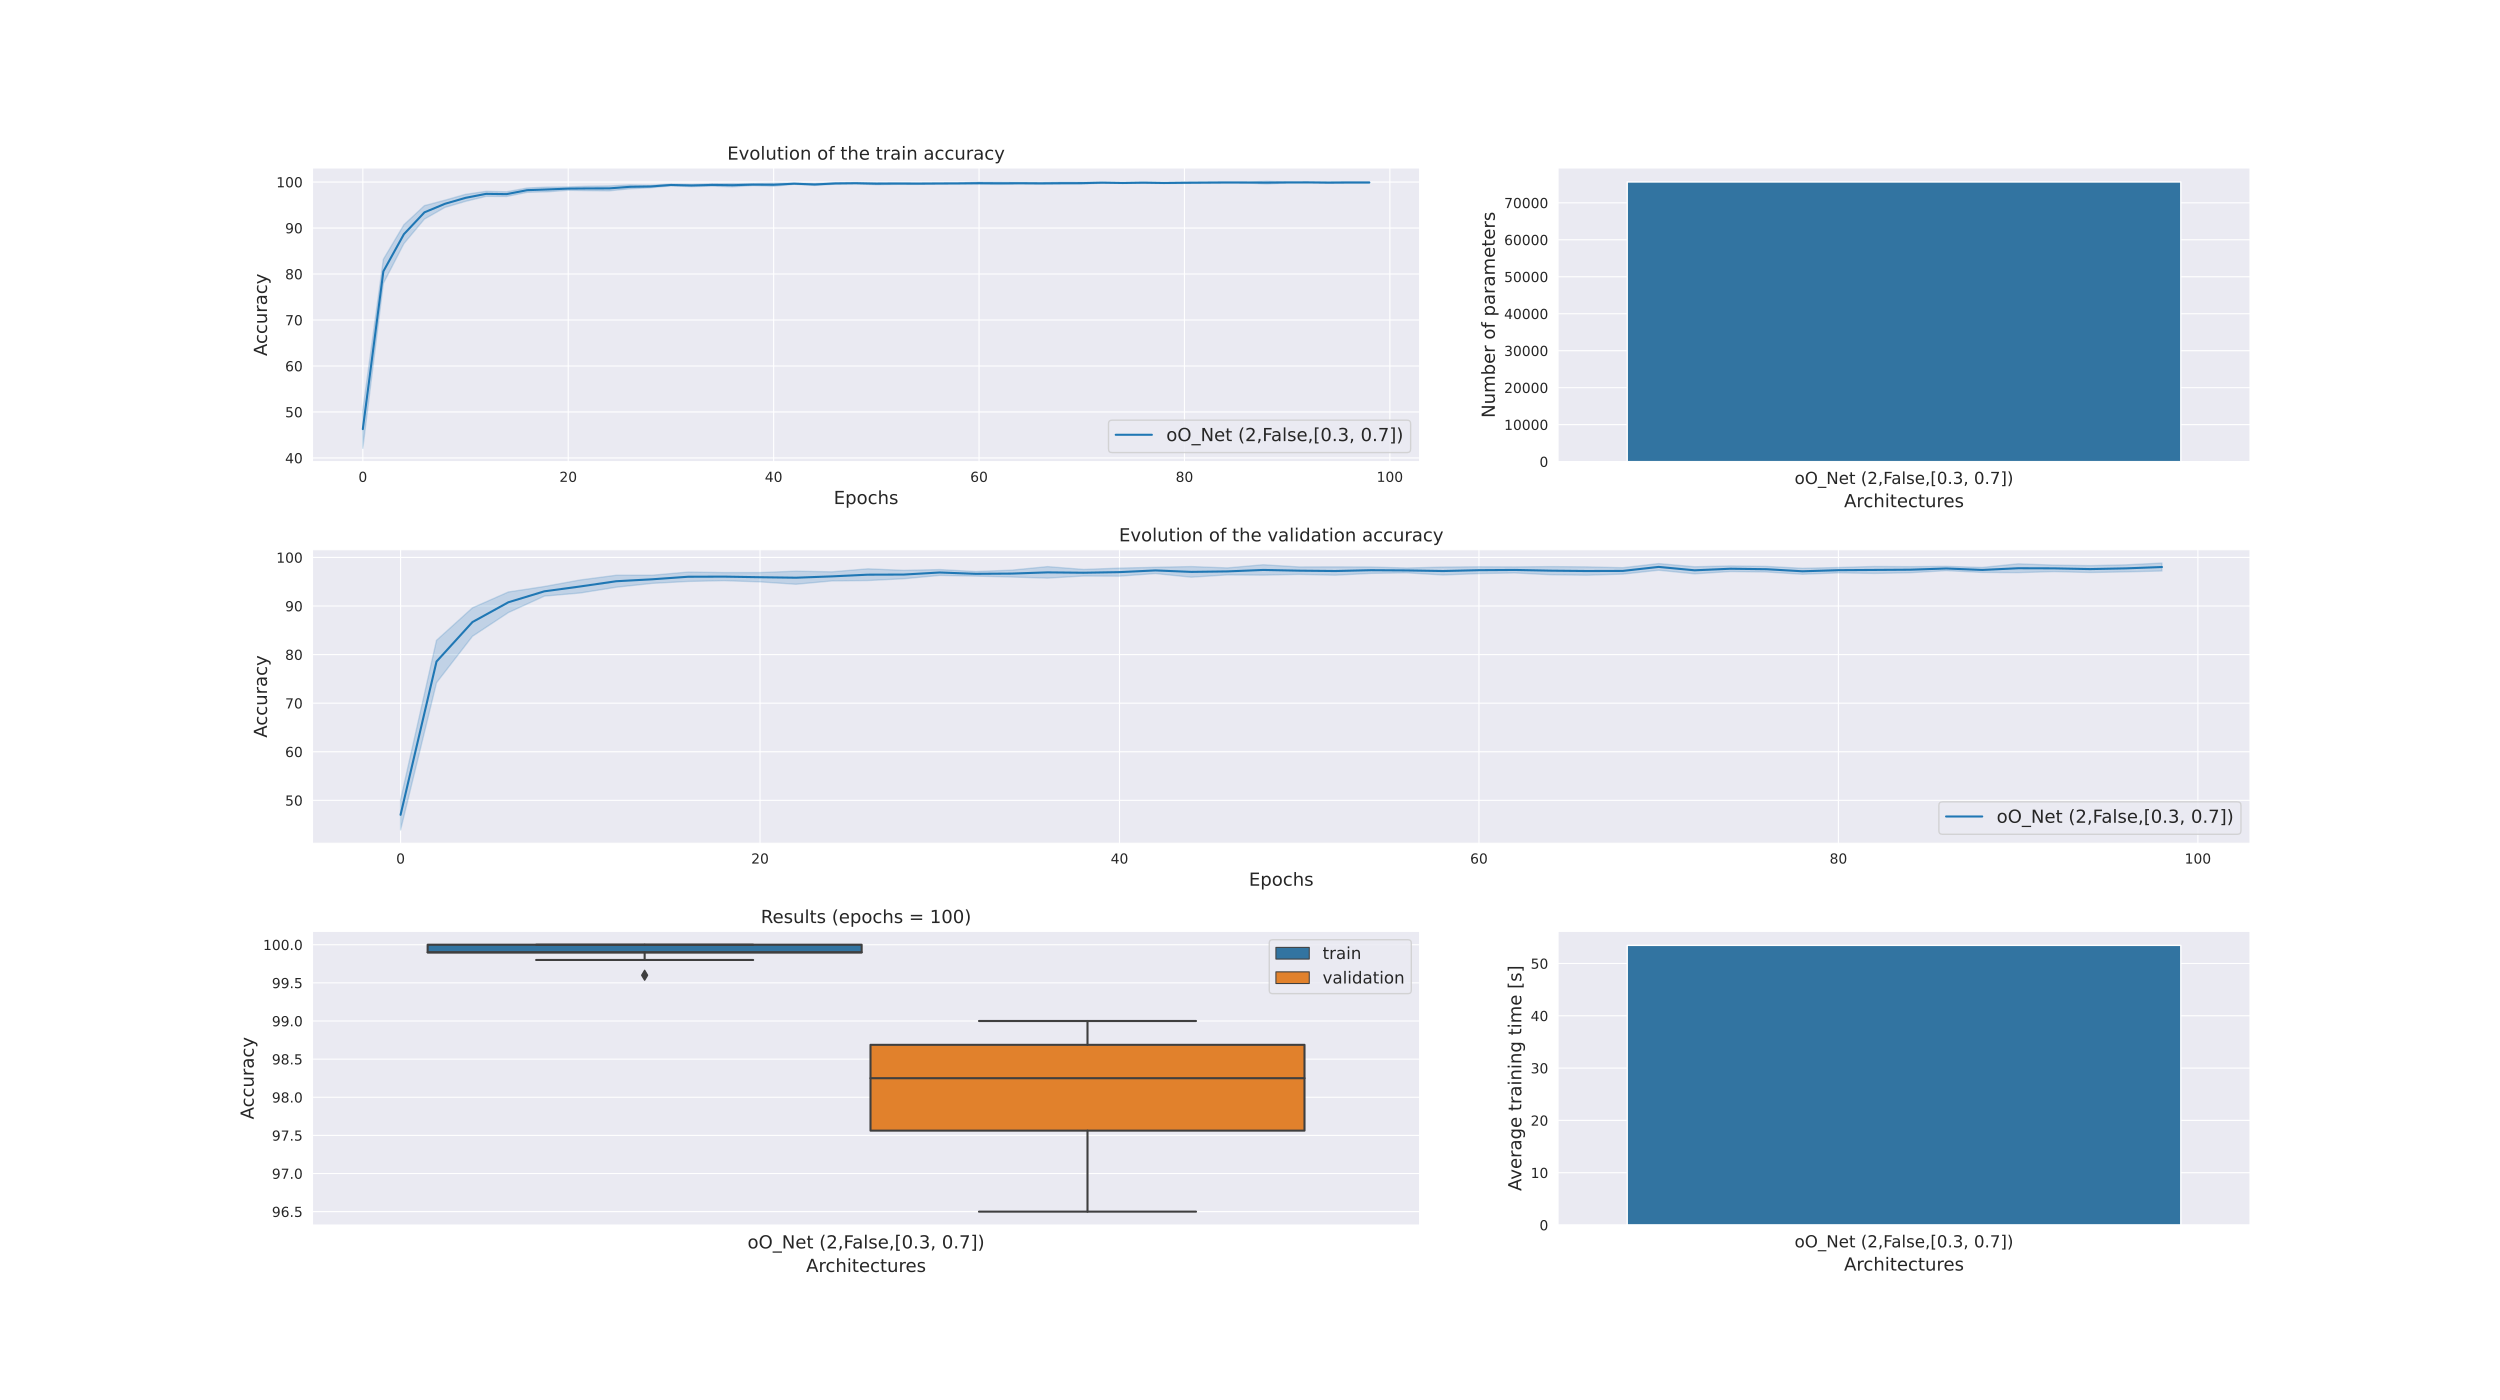 <?xml version="1.0" encoding="utf-8" standalone="no"?>
<!DOCTYPE svg PUBLIC "-//W3C//DTD SVG 1.1//EN"
  "http://www.w3.org/Graphics/SVG/1.1/DTD/svg11.dtd">
<!-- Created with matplotlib (https://matplotlib.org/) -->
<svg height="1008pt" version="1.1" viewBox="0 0 1800 1008" width="1800pt" xmlns="http://www.w3.org/2000/svg" xmlns:xlink="http://www.w3.org/1999/xlink">
 <defs>
  <style type="text/css">*{stroke-linecap:butt;stroke-linejoin:round;}</style>
 </defs>
 <g id="figure_1">
  <g id="patch_1">
   <path d="M 0 1008 
L 1800 1008 
L 1800 0 
L 0 0 
z
" style="fill:#ffffff;"/>
  </g>
  <g id="axes_1">
   <g id="patch_2">
    <path d="M 225 332.36 
L 1022.143 332.36 
L 1022.143 120.96 
L 225 120.96 
z
" style="fill:#eaeaf2;"/>
   </g>
   <g id="matplotlib.axis_1">
    <g id="xtick_1">
     <g id="line2d_1">
      <path clip-path="url(#pd77efd92a1)" d="M 261.234 332.36 
L 261.234 120.96 
" style="fill:none;stroke:#ffffff;stroke-linecap:round;stroke-width:0.8;"/>
     </g>
     <g id="text_1">
      <!-- 0 -->
      <g style="fill:#262626;" transform="translate(258.053 346.958)scale(0.1 -0.1)">
       <defs>
        <path d="M 31.781 66.406 
Q 24.172 66.406 20.328 58.906 
Q 16.5 51.422 16.5 36.375 
Q 16.5 21.391 20.328 13.891 
Q 24.172 6.391 31.781 6.391 
Q 39.453 6.391 43.281 13.891 
Q 47.125 21.391 47.125 36.375 
Q 47.125 51.422 43.281 58.906 
Q 39.453 66.406 31.781 66.406 
z
M 31.781 74.219 
Q 44.047 74.219 50.516 64.516 
Q 56.984 54.828 56.984 36.375 
Q 56.984 17.969 50.516 8.266 
Q 44.047 -1.422 31.781 -1.422 
Q 19.531 -1.422 13.062 8.266 
Q 6.594 17.969 6.594 36.375 
Q 6.594 54.828 13.062 64.516 
Q 19.531 74.219 31.781 74.219 
z
" id="DejaVuSans-48"/>
       </defs>
       <use xlink:href="#DejaVuSans-48"/>
      </g>
     </g>
    </g>
    <g id="xtick_2">
     <g id="line2d_2">
      <path clip-path="url(#pd77efd92a1)" d="M 409.127 332.36 
L 409.127 120.96 
" style="fill:none;stroke:#ffffff;stroke-linecap:round;stroke-width:0.8;"/>
     </g>
     <g id="text_2">
      <!-- 20 -->
      <g style="fill:#262626;" transform="translate(402.764 346.958)scale(0.1 -0.1)">
       <defs>
        <path d="M 19.188 8.297 
L 53.609 8.297 
L 53.609 0 
L 7.328 0 
L 7.328 8.297 
Q 12.938 14.109 22.625 23.891 
Q 32.328 33.688 34.812 36.531 
Q 39.547 41.844 41.422 45.531 
Q 43.312 49.219 43.312 52.781 
Q 43.312 58.594 39.234 62.25 
Q 35.156 65.922 28.609 65.922 
Q 23.969 65.922 18.812 64.312 
Q 13.672 62.703 7.812 59.422 
L 7.812 69.391 
Q 13.766 71.781 18.938 73 
Q 24.125 74.219 28.422 74.219 
Q 39.75 74.219 46.484 68.547 
Q 53.219 62.891 53.219 53.422 
Q 53.219 48.922 51.531 44.891 
Q 49.859 40.875 45.406 35.406 
Q 44.188 33.984 37.641 27.219 
Q 31.109 20.453 19.188 8.297 
z
" id="DejaVuSans-50"/>
       </defs>
       <use xlink:href="#DejaVuSans-50"/>
       <use x="63.623" xlink:href="#DejaVuSans-48"/>
      </g>
     </g>
    </g>
    <g id="xtick_3">
     <g id="line2d_3">
      <path clip-path="url(#pd77efd92a1)" d="M 557.02 332.36 
L 557.02 120.96 
" style="fill:none;stroke:#ffffff;stroke-linecap:round;stroke-width:0.8;"/>
     </g>
     <g id="text_3">
      <!-- 40 -->
      <g style="fill:#262626;" transform="translate(550.657 346.958)scale(0.1 -0.1)">
       <defs>
        <path d="M 37.797 64.312 
L 12.891 25.391 
L 37.797 25.391 
z
M 35.203 72.906 
L 47.609 72.906 
L 47.609 25.391 
L 58.016 25.391 
L 58.016 17.188 
L 47.609 17.188 
L 47.609 0 
L 37.797 0 
L 37.797 17.188 
L 4.891 17.188 
L 4.891 26.703 
z
" id="DejaVuSans-52"/>
       </defs>
       <use xlink:href="#DejaVuSans-52"/>
       <use x="63.623" xlink:href="#DejaVuSans-48"/>
      </g>
     </g>
    </g>
    <g id="xtick_4">
     <g id="line2d_4">
      <path clip-path="url(#pd77efd92a1)" d="M 704.913 332.36 
L 704.913 120.96 
" style="fill:none;stroke:#ffffff;stroke-linecap:round;stroke-width:0.8;"/>
     </g>
     <g id="text_4">
      <!-- 60 -->
      <g style="fill:#262626;" transform="translate(698.55 346.958)scale(0.1 -0.1)">
       <defs>
        <path d="M 33.016 40.375 
Q 26.375 40.375 22.484 35.828 
Q 18.609 31.297 18.609 23.391 
Q 18.609 15.531 22.484 10.953 
Q 26.375 6.391 33.016 6.391 
Q 39.656 6.391 43.531 10.953 
Q 47.406 15.531 47.406 23.391 
Q 47.406 31.297 43.531 35.828 
Q 39.656 40.375 33.016 40.375 
z
M 52.594 71.297 
L 52.594 62.312 
Q 48.875 64.062 45.094 64.984 
Q 41.312 65.922 37.594 65.922 
Q 27.828 65.922 22.672 59.328 
Q 17.531 52.734 16.797 39.406 
Q 19.672 43.656 24.016 45.922 
Q 28.375 48.188 33.594 48.188 
Q 44.578 48.188 50.953 41.516 
Q 57.328 34.859 57.328 23.391 
Q 57.328 12.156 50.688 5.359 
Q 44.047 -1.422 33.016 -1.422 
Q 20.359 -1.422 13.672 8.266 
Q 6.984 17.969 6.984 36.375 
Q 6.984 53.656 15.188 63.938 
Q 23.391 74.219 37.203 74.219 
Q 40.922 74.219 44.703 73.484 
Q 48.484 72.75 52.594 71.297 
z
" id="DejaVuSans-54"/>
       </defs>
       <use xlink:href="#DejaVuSans-54"/>
       <use x="63.623" xlink:href="#DejaVuSans-48"/>
      </g>
     </g>
    </g>
    <g id="xtick_5">
     <g id="line2d_5">
      <path clip-path="url(#pd77efd92a1)" d="M 852.805 332.36 
L 852.805 120.96 
" style="fill:none;stroke:#ffffff;stroke-linecap:round;stroke-width:0.8;"/>
     </g>
     <g id="text_5">
      <!-- 80 -->
      <g style="fill:#262626;" transform="translate(846.443 346.958)scale(0.1 -0.1)">
       <defs>
        <path d="M 31.781 34.625 
Q 24.75 34.625 20.719 30.859 
Q 16.703 27.094 16.703 20.516 
Q 16.703 13.922 20.719 10.156 
Q 24.75 6.391 31.781 6.391 
Q 38.812 6.391 42.859 10.172 
Q 46.922 13.969 46.922 20.516 
Q 46.922 27.094 42.891 30.859 
Q 38.875 34.625 31.781 34.625 
z
M 21.922 38.812 
Q 15.578 40.375 12.031 44.719 
Q 8.5 49.078 8.5 55.328 
Q 8.5 64.062 14.719 69.141 
Q 20.953 74.219 31.781 74.219 
Q 42.672 74.219 48.875 69.141 
Q 55.078 64.062 55.078 55.328 
Q 55.078 49.078 51.531 44.719 
Q 48 40.375 41.703 38.812 
Q 48.828 37.156 52.797 32.312 
Q 56.781 27.484 56.781 20.516 
Q 56.781 9.906 50.312 4.234 
Q 43.844 -1.422 31.781 -1.422 
Q 19.734 -1.422 13.25 4.234 
Q 6.781 9.906 6.781 20.516 
Q 6.781 27.484 10.781 32.312 
Q 14.797 37.156 21.922 38.812 
z
M 18.312 54.391 
Q 18.312 48.734 21.844 45.562 
Q 25.391 42.391 31.781 42.391 
Q 38.141 42.391 41.719 45.562 
Q 45.312 48.734 45.312 54.391 
Q 45.312 60.062 41.719 63.234 
Q 38.141 66.406 31.781 66.406 
Q 25.391 66.406 21.844 63.234 
Q 18.312 60.062 18.312 54.391 
z
" id="DejaVuSans-56"/>
       </defs>
       <use xlink:href="#DejaVuSans-56"/>
       <use x="63.623" xlink:href="#DejaVuSans-48"/>
      </g>
     </g>
    </g>
    <g id="xtick_6">
     <g id="line2d_6">
      <path clip-path="url(#pd77efd92a1)" d="M 1000.698 332.36 
L 1000.698 120.96 
" style="fill:none;stroke:#ffffff;stroke-linecap:round;stroke-width:0.8;"/>
     </g>
     <g id="text_6">
      <!-- 100 -->
      <g style="fill:#262626;" transform="translate(991.155 346.958)scale(0.1 -0.1)">
       <defs>
        <path d="M 12.406 8.297 
L 28.516 8.297 
L 28.516 63.922 
L 10.984 60.406 
L 10.984 69.391 
L 28.422 72.906 
L 38.281 72.906 
L 38.281 8.297 
L 54.391 8.297 
L 54.391 0 
L 12.406 0 
z
" id="DejaVuSans-49"/>
       </defs>
       <use xlink:href="#DejaVuSans-49"/>
       <use x="63.623" xlink:href="#DejaVuSans-48"/>
       <use x="127.246" xlink:href="#DejaVuSans-48"/>
      </g>
     </g>
    </g>
    <g id="text_7">
     <!-- Epochs -->
     <g style="fill:#262626;" transform="translate(600.281 362.916)scale(0.13 -0.13)">
      <defs>
       <path d="M 9.812 72.906 
L 55.906 72.906 
L 55.906 64.594 
L 19.672 64.594 
L 19.672 43.016 
L 54.391 43.016 
L 54.391 34.719 
L 19.672 34.719 
L 19.672 8.297 
L 56.781 8.297 
L 56.781 0 
L 9.812 0 
z
" id="DejaVuSans-69"/>
       <path d="M 18.109 8.203 
L 18.109 -20.797 
L 9.078 -20.797 
L 9.078 54.688 
L 18.109 54.688 
L 18.109 46.391 
Q 20.953 51.266 25.266 53.625 
Q 29.594 56 35.594 56 
Q 45.562 56 51.781 48.094 
Q 58.016 40.188 58.016 27.297 
Q 58.016 14.406 51.781 6.484 
Q 45.562 -1.422 35.594 -1.422 
Q 29.594 -1.422 25.266 0.953 
Q 20.953 3.328 18.109 8.203 
z
M 48.688 27.297 
Q 48.688 37.203 44.609 42.844 
Q 40.531 48.484 33.406 48.484 
Q 26.266 48.484 22.188 42.844 
Q 18.109 37.203 18.109 27.297 
Q 18.109 17.391 22.188 11.75 
Q 26.266 6.109 33.406 6.109 
Q 40.531 6.109 44.609 11.75 
Q 48.688 17.391 48.688 27.297 
z
" id="DejaVuSans-112"/>
       <path d="M 30.609 48.391 
Q 23.391 48.391 19.188 42.75 
Q 14.984 37.109 14.984 27.297 
Q 14.984 17.484 19.156 11.844 
Q 23.344 6.203 30.609 6.203 
Q 37.797 6.203 41.984 11.859 
Q 46.188 17.531 46.188 27.297 
Q 46.188 37.016 41.984 42.703 
Q 37.797 48.391 30.609 48.391 
z
M 30.609 56 
Q 42.328 56 49.016 48.375 
Q 55.719 40.766 55.719 27.297 
Q 55.719 13.875 49.016 6.219 
Q 42.328 -1.422 30.609 -1.422 
Q 18.844 -1.422 12.172 6.219 
Q 5.516 13.875 5.516 27.297 
Q 5.516 40.766 12.172 48.375 
Q 18.844 56 30.609 56 
z
" id="DejaVuSans-111"/>
       <path d="M 48.781 52.594 
L 48.781 44.188 
Q 44.969 46.297 41.141 47.344 
Q 37.312 48.391 33.406 48.391 
Q 24.656 48.391 19.812 42.844 
Q 14.984 37.312 14.984 27.297 
Q 14.984 17.281 19.812 11.734 
Q 24.656 6.203 33.406 6.203 
Q 37.312 6.203 41.141 7.25 
Q 44.969 8.297 48.781 10.406 
L 48.781 2.094 
Q 45.016 0.344 40.984 -0.531 
Q 36.969 -1.422 32.422 -1.422 
Q 20.062 -1.422 12.781 6.344 
Q 5.516 14.109 5.516 27.297 
Q 5.516 40.672 12.859 48.328 
Q 20.219 56 33.016 56 
Q 37.156 56 41.109 55.141 
Q 45.062 54.297 48.781 52.594 
z
" id="DejaVuSans-99"/>
       <path d="M 54.891 33.016 
L 54.891 0 
L 45.906 0 
L 45.906 32.719 
Q 45.906 40.484 42.875 44.328 
Q 39.844 48.188 33.797 48.188 
Q 26.516 48.188 22.312 43.547 
Q 18.109 38.922 18.109 30.906 
L 18.109 0 
L 9.078 0 
L 9.078 75.984 
L 18.109 75.984 
L 18.109 46.188 
Q 21.344 51.125 25.703 53.562 
Q 30.078 56 35.797 56 
Q 45.219 56 50.047 50.172 
Q 54.891 44.344 54.891 33.016 
z
" id="DejaVuSans-104"/>
       <path d="M 44.281 53.078 
L 44.281 44.578 
Q 40.484 46.531 36.375 47.5 
Q 32.281 48.484 27.875 48.484 
Q 21.188 48.484 17.844 46.438 
Q 14.5 44.391 14.5 40.281 
Q 14.5 37.156 16.891 35.375 
Q 19.281 33.594 26.516 31.984 
L 29.594 31.297 
Q 39.156 29.25 43.188 25.516 
Q 47.219 21.781 47.219 15.094 
Q 47.219 7.469 41.188 3.016 
Q 35.156 -1.422 24.609 -1.422 
Q 20.219 -1.422 15.453 -0.562 
Q 10.688 0.297 5.422 2 
L 5.422 11.281 
Q 10.406 8.688 15.234 7.391 
Q 20.062 6.109 24.812 6.109 
Q 31.156 6.109 34.562 8.281 
Q 37.984 10.453 37.984 14.406 
Q 37.984 18.062 35.516 20.016 
Q 33.062 21.969 24.703 23.781 
L 21.578 24.516 
Q 13.234 26.266 9.516 29.906 
Q 5.812 33.547 5.812 39.891 
Q 5.812 47.609 11.281 51.797 
Q 16.75 56 26.812 56 
Q 31.781 56 36.172 55.266 
Q 40.578 54.547 44.281 53.078 
z
" id="DejaVuSans-115"/>
      </defs>
      <use xlink:href="#DejaVuSans-69"/>
      <use x="63.184" xlink:href="#DejaVuSans-112"/>
      <use x="126.66" xlink:href="#DejaVuSans-111"/>
      <use x="187.842" xlink:href="#DejaVuSans-99"/>
      <use x="242.822" xlink:href="#DejaVuSans-104"/>
      <use x="306.201" xlink:href="#DejaVuSans-115"/>
     </g>
    </g>
   </g>
   <g id="matplotlib.axis_2">
    <g id="ytick_1">
     <g id="line2d_7">
      <path clip-path="url(#pd77efd92a1)" d="M 225 329.739 
L 1022.143 329.739 
" style="fill:none;stroke:#ffffff;stroke-linecap:round;stroke-width:0.8;"/>
     </g>
     <g id="text_8">
      <!-- 40 -->
      <g style="fill:#262626;" transform="translate(205.275 333.538)scale(0.1 -0.1)">
       <use xlink:href="#DejaVuSans-52"/>
       <use x="63.623" xlink:href="#DejaVuSans-48"/>
      </g>
     </g>
    </g>
    <g id="ytick_2">
     <g id="line2d_8">
      <path clip-path="url(#pd77efd92a1)" d="M 225 296.626 
L 1022.143 296.626 
" style="fill:none;stroke:#ffffff;stroke-linecap:round;stroke-width:0.8;"/>
     </g>
     <g id="text_9">
      <!-- 50 -->
      <g style="fill:#262626;" transform="translate(205.275 300.425)scale(0.1 -0.1)">
       <defs>
        <path d="M 10.797 72.906 
L 49.516 72.906 
L 49.516 64.594 
L 19.828 64.594 
L 19.828 46.734 
Q 21.969 47.469 24.109 47.828 
Q 26.266 48.188 28.422 48.188 
Q 40.625 48.188 47.75 41.5 
Q 54.891 34.812 54.891 23.391 
Q 54.891 11.625 47.562 5.094 
Q 40.234 -1.422 26.906 -1.422 
Q 22.312 -1.422 17.547 -0.641 
Q 12.797 0.141 7.719 1.703 
L 7.719 11.625 
Q 12.109 9.234 16.797 8.062 
Q 21.484 6.891 26.703 6.891 
Q 35.156 6.891 40.078 11.328 
Q 45.016 15.766 45.016 23.391 
Q 45.016 31 40.078 35.438 
Q 35.156 39.891 26.703 39.891 
Q 22.75 39.891 18.812 39.016 
Q 14.891 38.141 10.797 36.281 
z
" id="DejaVuSans-53"/>
       </defs>
       <use xlink:href="#DejaVuSans-53"/>
       <use x="63.623" xlink:href="#DejaVuSans-48"/>
      </g>
     </g>
    </g>
    <g id="ytick_3">
     <g id="line2d_9">
      <path clip-path="url(#pd77efd92a1)" d="M 225 263.513 
L 1022.143 263.513 
" style="fill:none;stroke:#ffffff;stroke-linecap:round;stroke-width:0.8;"/>
     </g>
     <g id="text_10">
      <!-- 60 -->
      <g style="fill:#262626;" transform="translate(205.275 267.313)scale(0.1 -0.1)">
       <use xlink:href="#DejaVuSans-54"/>
       <use x="63.623" xlink:href="#DejaVuSans-48"/>
      </g>
     </g>
    </g>
    <g id="ytick_4">
     <g id="line2d_10">
      <path clip-path="url(#pd77efd92a1)" d="M 225 230.401 
L 1022.143 230.401 
" style="fill:none;stroke:#ffffff;stroke-linecap:round;stroke-width:0.8;"/>
     </g>
     <g id="text_11">
      <!-- 70 -->
      <g style="fill:#262626;" transform="translate(205.275 234.2)scale(0.1 -0.1)">
       <defs>
        <path d="M 8.203 72.906 
L 55.078 72.906 
L 55.078 68.703 
L 28.609 0 
L 18.312 0 
L 43.219 64.594 
L 8.203 64.594 
z
" id="DejaVuSans-55"/>
       </defs>
       <use xlink:href="#DejaVuSans-55"/>
       <use x="63.623" xlink:href="#DejaVuSans-48"/>
      </g>
     </g>
    </g>
    <g id="ytick_5">
     <g id="line2d_11">
      <path clip-path="url(#pd77efd92a1)" d="M 225 197.288 
L 1022.143 197.288 
" style="fill:none;stroke:#ffffff;stroke-linecap:round;stroke-width:0.8;"/>
     </g>
     <g id="text_12">
      <!-- 80 -->
      <g style="fill:#262626;" transform="translate(205.275 201.087)scale(0.1 -0.1)">
       <use xlink:href="#DejaVuSans-56"/>
       <use x="63.623" xlink:href="#DejaVuSans-48"/>
      </g>
     </g>
    </g>
    <g id="ytick_6">
     <g id="line2d_12">
      <path clip-path="url(#pd77efd92a1)" d="M 225 164.175 
L 1022.143 164.175 
" style="fill:none;stroke:#ffffff;stroke-linecap:round;stroke-width:0.8;"/>
     </g>
     <g id="text_13">
      <!-- 90 -->
      <g style="fill:#262626;" transform="translate(205.275 167.975)scale(0.1 -0.1)">
       <defs>
        <path d="M 10.984 1.516 
L 10.984 10.5 
Q 14.703 8.734 18.5 7.812 
Q 22.312 6.891 25.984 6.891 
Q 35.75 6.891 40.891 13.453 
Q 46.047 20.016 46.781 33.406 
Q 43.953 29.203 39.594 26.953 
Q 35.25 24.703 29.984 24.703 
Q 19.047 24.703 12.672 31.312 
Q 6.297 37.938 6.297 49.422 
Q 6.297 60.641 12.938 67.422 
Q 19.578 74.219 30.609 74.219 
Q 43.266 74.219 49.922 64.516 
Q 56.594 54.828 56.594 36.375 
Q 56.594 19.141 48.406 8.859 
Q 40.234 -1.422 26.422 -1.422 
Q 22.703 -1.422 18.891 -0.688 
Q 15.094 0.047 10.984 1.516 
z
M 30.609 32.422 
Q 37.25 32.422 41.125 36.953 
Q 45.016 41.5 45.016 49.422 
Q 45.016 57.281 41.125 61.844 
Q 37.25 66.406 30.609 66.406 
Q 23.969 66.406 20.094 61.844 
Q 16.219 57.281 16.219 49.422 
Q 16.219 41.5 20.094 36.953 
Q 23.969 32.422 30.609 32.422 
z
" id="DejaVuSans-57"/>
       </defs>
       <use xlink:href="#DejaVuSans-57"/>
       <use x="63.623" xlink:href="#DejaVuSans-48"/>
      </g>
     </g>
    </g>
    <g id="ytick_7">
     <g id="line2d_13">
      <path clip-path="url(#pd77efd92a1)" d="M 225 131.063 
L 1022.143 131.063 
" style="fill:none;stroke:#ffffff;stroke-linecap:round;stroke-width:0.8;"/>
     </g>
     <g id="text_14">
      <!-- 100 -->
      <g style="fill:#262626;" transform="translate(198.912 134.862)scale(0.1 -0.1)">
       <use xlink:href="#DejaVuSans-49"/>
       <use x="63.623" xlink:href="#DejaVuSans-48"/>
       <use x="127.246" xlink:href="#DejaVuSans-48"/>
      </g>
     </g>
    </g>
    <g id="text_15">
     <!-- Accuracy -->
     <g style="fill:#262626;" transform="translate(192.209 256.337)rotate(-90)scale(0.13 -0.13)">
      <defs>
       <path d="M 34.188 63.188 
L 20.797 26.906 
L 47.609 26.906 
z
M 28.609 72.906 
L 39.797 72.906 
L 67.578 0 
L 57.328 0 
L 50.688 18.703 
L 17.828 18.703 
L 11.188 0 
L 0.781 0 
z
" id="DejaVuSans-65"/>
       <path d="M 8.5 21.578 
L 8.5 54.688 
L 17.484 54.688 
L 17.484 21.922 
Q 17.484 14.156 20.5 10.266 
Q 23.531 6.391 29.594 6.391 
Q 36.859 6.391 41.078 11.031 
Q 45.312 15.672 45.312 23.688 
L 45.312 54.688 
L 54.297 54.688 
L 54.297 0 
L 45.312 0 
L 45.312 8.406 
Q 42.047 3.422 37.719 1 
Q 33.406 -1.422 27.688 -1.422 
Q 18.266 -1.422 13.375 4.438 
Q 8.5 10.297 8.5 21.578 
z
M 31.109 56 
z
" id="DejaVuSans-117"/>
       <path d="M 41.109 46.297 
Q 39.594 47.172 37.812 47.578 
Q 36.031 48 33.891 48 
Q 26.266 48 22.188 43.047 
Q 18.109 38.094 18.109 28.812 
L 18.109 0 
L 9.078 0 
L 9.078 54.688 
L 18.109 54.688 
L 18.109 46.188 
Q 20.953 51.172 25.484 53.578 
Q 30.031 56 36.531 56 
Q 37.453 56 38.578 55.875 
Q 39.703 55.766 41.062 55.516 
z
" id="DejaVuSans-114"/>
       <path d="M 34.281 27.484 
Q 23.391 27.484 19.188 25 
Q 14.984 22.516 14.984 16.5 
Q 14.984 11.719 18.141 8.906 
Q 21.297 6.109 26.703 6.109 
Q 34.188 6.109 38.703 11.406 
Q 43.219 16.703 43.219 25.484 
L 43.219 27.484 
z
M 52.203 31.203 
L 52.203 0 
L 43.219 0 
L 43.219 8.297 
Q 40.141 3.328 35.547 0.953 
Q 30.953 -1.422 24.312 -1.422 
Q 15.922 -1.422 10.953 3.297 
Q 6 8.016 6 15.922 
Q 6 25.141 12.172 29.828 
Q 18.359 34.516 30.609 34.516 
L 43.219 34.516 
L 43.219 35.406 
Q 43.219 41.609 39.141 45 
Q 35.062 48.391 27.688 48.391 
Q 23 48.391 18.547 47.266 
Q 14.109 46.141 10.016 43.891 
L 10.016 52.203 
Q 14.938 54.109 19.578 55.047 
Q 24.219 56 28.609 56 
Q 40.484 56 46.344 49.844 
Q 52.203 43.703 52.203 31.203 
z
" id="DejaVuSans-97"/>
       <path d="M 32.172 -5.078 
Q 28.375 -14.844 24.75 -17.812 
Q 21.141 -20.797 15.094 -20.797 
L 7.906 -20.797 
L 7.906 -13.281 
L 13.188 -13.281 
Q 16.891 -13.281 18.938 -11.516 
Q 21 -9.766 23.484 -3.219 
L 25.094 0.875 
L 2.984 54.688 
L 12.5 54.688 
L 29.594 11.922 
L 46.688 54.688 
L 56.203 54.688 
z
" id="DejaVuSans-121"/>
      </defs>
      <use xlink:href="#DejaVuSans-65"/>
      <use x="66.658" xlink:href="#DejaVuSans-99"/>
      <use x="121.639" xlink:href="#DejaVuSans-99"/>
      <use x="176.619" xlink:href="#DejaVuSans-117"/>
      <use x="239.998" xlink:href="#DejaVuSans-114"/>
      <use x="281.111" xlink:href="#DejaVuSans-97"/>
      <use x="342.391" xlink:href="#DejaVuSans-99"/>
      <use x="397.371" xlink:href="#DejaVuSans-121"/>
     </g>
    </g>
   </g>
   <g id="PolyCollection_1">
    <defs>
     <path d="M 261.234 -712.863 
L 261.234 -685.249 
L 276.023 -803.964 
L 290.812 -832.606 
L 305.602 -850.273 
L 320.391 -858.677 
L 335.18 -863.009 
L 349.97 -866.62 
L 364.759 -866.533 
L 379.548 -869.515 
L 394.337 -869.914 
L 409.127 -870.982 
L 423.916 -870.739 
L 438.705 -870.596 
L 453.495 -872.078 
L 468.284 -872.801 
L 483.073 -874.152 
L 497.862 -873.61 
L 512.652 -873.995 
L 527.441 -873.49 
L 542.23 -874.399 
L 557.02 -873.92 
L 571.809 -875.326 
L 586.598 -874.483 
L 601.387 -875.406 
L 616.177 -875.603 
L 630.966 -875.044 
L 645.755 -875.281 
L 660.545 -875.255 
L 675.334 -875.471 
L 690.123 -875.562 
L 704.913 -875.39 
L 719.702 -875.233 
L 734.491 -875.488 
L 749.28 -875.384 
L 764.07 -875.373 
L 778.859 -875.477 
L 793.648 -876.118 
L 808.438 -875.952 
L 823.227 -876.085 
L 838.016 -875.913 
L 852.805 -875.989 
L 867.595 -876.156 
L 882.384 -876.224 
L 897.173 -876.244 
L 911.963 -875.583 
L 926.752 -876.275 
L 941.541 -876.411 
L 956.331 -876.037 
L 971.12 -876.138 
L 985.909 -876.193 
L 985.909 -877.019 
L 985.909 -877.019 
L 971.12 -877.074 
L 956.331 -876.976 
L 941.541 -876.934 
L 926.752 -877.004 
L 911.963 -877.431 
L 897.173 -876.902 
L 882.384 -876.988 
L 867.595 -876.858 
L 852.805 -876.826 
L 838.016 -876.571 
L 823.227 -876.862 
L 808.438 -876.532 
L 793.648 -876.83 
L 778.859 -876.808 
L 764.07 -876.846 
L 749.28 -876.57 
L 734.491 -876.665 
L 719.702 -876.787 
L 704.913 -876.829 
L 690.123 -876.326 
L 675.334 -876.285 
L 660.545 -876.302 
L 645.755 -876.408 
L 630.966 -876.447 
L 616.177 -876.55 
L 601.387 -876.415 
L 586.598 -875.881 
L 571.809 -876.164 
L 557.02 -876.047 
L 542.23 -875.767 
L 527.441 -875.815 
L 512.652 -875.707 
L 497.862 -875.298 
L 483.073 -875.484 
L 468.284 -874.649 
L 453.495 -874.909 
L 438.705 -874.139 
L 423.916 -873.93 
L 409.127 -873.422 
L 394.337 -873.298 
L 379.548 -872.638 
L 364.759 -869.925 
L 349.97 -870.235 
L 335.18 -868.084 
L 320.391 -863.873 
L 305.602 -859.959 
L 290.812 -846.169 
L 276.023 -821.301 
L 261.234 -712.863 
z
" id="mbc574ad58a" style="stroke:#1f77b4;stroke-opacity:0.2;"/>
    </defs>
    <g clip-path="url(#pd77efd92a1)">
     <use style="fill:#1f77b4;fill-opacity:0.2;stroke:#1f77b4;stroke-opacity:0.2;" x="0" xlink:href="#mbc574ad58a" y="1008"/>
    </g>
   </g>
   <g id="line2d_14">
    <path clip-path="url(#pd77efd92a1)" d="M 261.234 308.944 
L 276.023 195.368 
L 290.812 168.613 
L 305.602 152.884 
L 320.391 146.725 
L 335.18 142.454 
L 349.97 139.573 
L 364.759 139.771 
L 379.548 136.924 
L 394.337 136.394 
L 409.127 135.798 
L 423.916 135.665 
L 438.705 135.632 
L 453.495 134.506 
L 468.284 134.275 
L 483.073 133.182 
L 497.862 133.546 
L 512.652 133.149 
L 527.441 133.348 
L 542.23 132.917 
L 557.02 133.016 
L 571.809 132.255 
L 586.598 132.818 
L 601.387 132.089 
L 616.177 131.924 
L 630.966 132.255 
L 645.755 132.155 
L 660.545 132.222 
L 675.334 132.122 
L 690.123 132.056 
L 704.913 131.891 
L 719.702 131.99 
L 734.491 131.924 
L 749.28 132.023 
L 764.07 131.891 
L 778.859 131.857 
L 793.648 131.526 
L 808.438 131.758 
L 823.227 131.526 
L 838.016 131.758 
L 852.805 131.593 
L 867.595 131.493 
L 882.384 131.394 
L 897.173 131.427 
L 911.963 131.493 
L 926.752 131.361 
L 941.541 131.328 
L 956.331 131.493 
L 971.12 131.394 
L 985.909 131.394 
" style="fill:none;stroke:#1f77b4;stroke-linecap:round;stroke-width:1.5;"/>
   </g>
   <g id="line2d_15"/>
   <g id="patch_3">
    <path d="M 225 332.36 
L 225 120.96 
" style="fill:none;stroke:#ffffff;stroke-linecap:square;stroke-linejoin:miter;stroke-width:0.8;"/>
   </g>
   <g id="patch_4">
    <path d="M 1022.143 332.36 
L 1022.143 120.96 
" style="fill:none;stroke:#ffffff;stroke-linecap:square;stroke-linejoin:miter;stroke-width:0.8;"/>
   </g>
   <g id="patch_5">
    <path d="M 225 332.36 
L 1022.143 332.36 
" style="fill:none;stroke:#ffffff;stroke-linecap:square;stroke-linejoin:miter;stroke-width:0.8;"/>
   </g>
   <g id="patch_6">
    <path d="M 225 120.96 
L 1022.143 120.96 
" style="fill:none;stroke:#ffffff;stroke-linecap:square;stroke-linejoin:miter;stroke-width:0.8;"/>
   </g>
   <g id="text_16">
    <!-- Evolution of the train accuracy -->
    <g style="fill:#262626;" transform="translate(523.613 114.96)scale(0.13 -0.13)">
     <defs>
      <path d="M 2.984 54.688 
L 12.5 54.688 
L 29.594 8.797 
L 46.688 54.688 
L 56.203 54.688 
L 35.688 0 
L 23.484 0 
z
" id="DejaVuSans-118"/>
      <path d="M 9.422 75.984 
L 18.406 75.984 
L 18.406 0 
L 9.422 0 
z
" id="DejaVuSans-108"/>
      <path d="M 18.312 70.219 
L 18.312 54.688 
L 36.812 54.688 
L 36.812 47.703 
L 18.312 47.703 
L 18.312 18.016 
Q 18.312 11.328 20.141 9.422 
Q 21.969 7.516 27.594 7.516 
L 36.812 7.516 
L 36.812 0 
L 27.594 0 
Q 17.188 0 13.234 3.875 
Q 9.281 7.766 9.281 18.016 
L 9.281 47.703 
L 2.688 47.703 
L 2.688 54.688 
L 9.281 54.688 
L 9.281 70.219 
z
" id="DejaVuSans-116"/>
      <path d="M 9.422 54.688 
L 18.406 54.688 
L 18.406 0 
L 9.422 0 
z
M 9.422 75.984 
L 18.406 75.984 
L 18.406 64.594 
L 9.422 64.594 
z
" id="DejaVuSans-105"/>
      <path d="M 54.891 33.016 
L 54.891 0 
L 45.906 0 
L 45.906 32.719 
Q 45.906 40.484 42.875 44.328 
Q 39.844 48.188 33.797 48.188 
Q 26.516 48.188 22.312 43.547 
Q 18.109 38.922 18.109 30.906 
L 18.109 0 
L 9.078 0 
L 9.078 54.688 
L 18.109 54.688 
L 18.109 46.188 
Q 21.344 51.125 25.703 53.562 
Q 30.078 56 35.797 56 
Q 45.219 56 50.047 50.172 
Q 54.891 44.344 54.891 33.016 
z
" id="DejaVuSans-110"/>
      <path id="DejaVuSans-32"/>
      <path d="M 37.109 75.984 
L 37.109 68.5 
L 28.516 68.5 
Q 23.688 68.5 21.797 66.547 
Q 19.922 64.594 19.922 59.516 
L 19.922 54.688 
L 34.719 54.688 
L 34.719 47.703 
L 19.922 47.703 
L 19.922 0 
L 10.891 0 
L 10.891 47.703 
L 2.297 47.703 
L 2.297 54.688 
L 10.891 54.688 
L 10.891 58.5 
Q 10.891 67.625 15.141 71.797 
Q 19.391 75.984 28.609 75.984 
z
" id="DejaVuSans-102"/>
      <path d="M 56.203 29.594 
L 56.203 25.203 
L 14.891 25.203 
Q 15.484 15.922 20.484 11.062 
Q 25.484 6.203 34.422 6.203 
Q 39.594 6.203 44.453 7.469 
Q 49.312 8.734 54.109 11.281 
L 54.109 2.781 
Q 49.266 0.734 44.188 -0.344 
Q 39.109 -1.422 33.891 -1.422 
Q 20.797 -1.422 13.156 6.188 
Q 5.516 13.812 5.516 26.812 
Q 5.516 40.234 12.766 48.109 
Q 20.016 56 32.328 56 
Q 43.359 56 49.781 48.891 
Q 56.203 41.797 56.203 29.594 
z
M 47.219 32.234 
Q 47.125 39.594 43.094 43.984 
Q 39.062 48.391 32.422 48.391 
Q 24.906 48.391 20.391 44.141 
Q 15.875 39.891 15.188 32.172 
z
" id="DejaVuSans-101"/>
     </defs>
     <use xlink:href="#DejaVuSans-69"/>
     <use x="63.184" xlink:href="#DejaVuSans-118"/>
     <use x="122.363" xlink:href="#DejaVuSans-111"/>
     <use x="183.545" xlink:href="#DejaVuSans-108"/>
     <use x="211.328" xlink:href="#DejaVuSans-117"/>
     <use x="274.707" xlink:href="#DejaVuSans-116"/>
     <use x="313.916" xlink:href="#DejaVuSans-105"/>
     <use x="341.699" xlink:href="#DejaVuSans-111"/>
     <use x="402.881" xlink:href="#DejaVuSans-110"/>
     <use x="466.26" xlink:href="#DejaVuSans-32"/>
     <use x="498.047" xlink:href="#DejaVuSans-111"/>
     <use x="559.229" xlink:href="#DejaVuSans-102"/>
     <use x="594.434" xlink:href="#DejaVuSans-32"/>
     <use x="626.221" xlink:href="#DejaVuSans-116"/>
     <use x="665.43" xlink:href="#DejaVuSans-104"/>
     <use x="728.809" xlink:href="#DejaVuSans-101"/>
     <use x="790.332" xlink:href="#DejaVuSans-32"/>
     <use x="822.119" xlink:href="#DejaVuSans-116"/>
     <use x="861.328" xlink:href="#DejaVuSans-114"/>
     <use x="902.441" xlink:href="#DejaVuSans-97"/>
     <use x="963.721" xlink:href="#DejaVuSans-105"/>
     <use x="991.504" xlink:href="#DejaVuSans-110"/>
     <use x="1054.883" xlink:href="#DejaVuSans-32"/>
     <use x="1086.67" xlink:href="#DejaVuSans-97"/>
     <use x="1147.949" xlink:href="#DejaVuSans-99"/>
     <use x="1202.93" xlink:href="#DejaVuSans-99"/>
     <use x="1257.91" xlink:href="#DejaVuSans-117"/>
     <use x="1321.289" xlink:href="#DejaVuSans-114"/>
     <use x="1362.402" xlink:href="#DejaVuSans-97"/>
     <use x="1423.682" xlink:href="#DejaVuSans-99"/>
     <use x="1478.662" xlink:href="#DejaVuSans-121"/>
    </g>
   </g>
   <g id="legend_1">
    <g id="patch_7">
     <path d="M 800.728 325.86 
L 1013.043 325.86 
Q 1015.643 325.86 1015.643 323.26 
L 1015.643 305.117 
Q 1015.643 302.517 1013.043 302.517 
L 800.728 302.517 
Q 798.128 302.517 798.128 305.117 
L 798.128 323.26 
Q 798.128 325.86 800.728 325.86 
z
" style="fill:#eaeaf2;opacity:0.8;stroke:#cccccc;stroke-linejoin:miter;"/>
    </g>
    <g id="line2d_16">
     <path d="M 803.328 313.045 
L 829.328 313.045 
" style="fill:none;stroke:#1f77b4;stroke-linecap:round;stroke-width:1.5;"/>
    </g>
    <g id="line2d_17"/>
    <g id="text_17">
     <!-- oO_Net (2,False,[0.3, 0.7]) -->
     <g style="fill:#262626;" transform="translate(839.728 317.595)scale(0.13 -0.13)">
      <defs>
       <path d="M 39.406 66.219 
Q 28.656 66.219 22.328 58.203 
Q 16.016 50.203 16.016 36.375 
Q 16.016 22.609 22.328 14.594 
Q 28.656 6.594 39.406 6.594 
Q 50.141 6.594 56.422 14.594 
Q 62.703 22.609 62.703 36.375 
Q 62.703 50.203 56.422 58.203 
Q 50.141 66.219 39.406 66.219 
z
M 39.406 74.219 
Q 54.734 74.219 63.906 63.938 
Q 73.094 53.656 73.094 36.375 
Q 73.094 19.141 63.906 8.859 
Q 54.734 -1.422 39.406 -1.422 
Q 24.031 -1.422 14.812 8.828 
Q 5.609 19.094 5.609 36.375 
Q 5.609 53.656 14.812 63.938 
Q 24.031 74.219 39.406 74.219 
z
" id="DejaVuSans-79"/>
       <path d="M 50.984 -16.609 
L 50.984 -23.578 
L -0.984 -23.578 
L -0.984 -16.609 
z
" id="DejaVuSans-95"/>
       <path d="M 9.812 72.906 
L 23.094 72.906 
L 55.422 11.922 
L 55.422 72.906 
L 64.984 72.906 
L 64.984 0 
L 51.703 0 
L 19.391 60.984 
L 19.391 0 
L 9.812 0 
z
" id="DejaVuSans-78"/>
       <path d="M 31 75.875 
Q 24.469 64.656 21.281 53.656 
Q 18.109 42.672 18.109 31.391 
Q 18.109 20.125 21.312 9.062 
Q 24.516 -2 31 -13.188 
L 23.188 -13.188 
Q 15.875 -1.703 12.234 9.375 
Q 8.594 20.453 8.594 31.391 
Q 8.594 42.281 12.203 53.312 
Q 15.828 64.359 23.188 75.875 
z
" id="DejaVuSans-40"/>
       <path d="M 11.719 12.406 
L 22.016 12.406 
L 22.016 4 
L 14.016 -11.625 
L 7.719 -11.625 
L 11.719 4 
z
" id="DejaVuSans-44"/>
       <path d="M 9.812 72.906 
L 51.703 72.906 
L 51.703 64.594 
L 19.672 64.594 
L 19.672 43.109 
L 48.578 43.109 
L 48.578 34.812 
L 19.672 34.812 
L 19.672 0 
L 9.812 0 
z
" id="DejaVuSans-70"/>
       <path d="M 8.594 75.984 
L 29.297 75.984 
L 29.297 69 
L 17.578 69 
L 17.578 -6.203 
L 29.297 -6.203 
L 29.297 -13.188 
L 8.594 -13.188 
z
" id="DejaVuSans-91"/>
       <path d="M 10.688 12.406 
L 21 12.406 
L 21 0 
L 10.688 0 
z
" id="DejaVuSans-46"/>
       <path d="M 40.578 39.312 
Q 47.656 37.797 51.625 33 
Q 55.609 28.219 55.609 21.188 
Q 55.609 10.406 48.188 4.484 
Q 40.766 -1.422 27.094 -1.422 
Q 22.516 -1.422 17.656 -0.516 
Q 12.797 0.391 7.625 2.203 
L 7.625 11.719 
Q 11.719 9.328 16.594 8.109 
Q 21.484 6.891 26.812 6.891 
Q 36.078 6.891 40.938 10.547 
Q 45.797 14.203 45.797 21.188 
Q 45.797 27.641 41.281 31.266 
Q 36.766 34.906 28.719 34.906 
L 20.219 34.906 
L 20.219 43.016 
L 29.109 43.016 
Q 36.375 43.016 40.234 45.922 
Q 44.094 48.828 44.094 54.297 
Q 44.094 59.906 40.109 62.906 
Q 36.141 65.922 28.719 65.922 
Q 24.656 65.922 20.016 65.031 
Q 15.375 64.156 9.812 62.312 
L 9.812 71.094 
Q 15.438 72.656 20.344 73.438 
Q 25.25 74.219 29.594 74.219 
Q 40.828 74.219 47.359 69.109 
Q 53.906 64.016 53.906 55.328 
Q 53.906 49.266 50.438 45.094 
Q 46.969 40.922 40.578 39.312 
z
" id="DejaVuSans-51"/>
       <path d="M 30.422 75.984 
L 30.422 -13.188 
L 9.719 -13.188 
L 9.719 -6.203 
L 21.391 -6.203 
L 21.391 69 
L 9.719 69 
L 9.719 75.984 
z
" id="DejaVuSans-93"/>
       <path d="M 8.016 75.875 
L 15.828 75.875 
Q 23.141 64.359 26.781 53.312 
Q 30.422 42.281 30.422 31.391 
Q 30.422 20.453 26.781 9.375 
Q 23.141 -1.703 15.828 -13.188 
L 8.016 -13.188 
Q 14.5 -2 17.703 9.062 
Q 20.906 20.125 20.906 31.391 
Q 20.906 42.672 17.703 53.656 
Q 14.5 64.656 8.016 75.875 
z
" id="DejaVuSans-41"/>
      </defs>
      <use xlink:href="#DejaVuSans-111"/>
      <use x="61.182" xlink:href="#DejaVuSans-79"/>
      <use x="139.893" xlink:href="#DejaVuSans-95"/>
      <use x="189.893" xlink:href="#DejaVuSans-78"/>
      <use x="264.697" xlink:href="#DejaVuSans-101"/>
      <use x="326.221" xlink:href="#DejaVuSans-116"/>
      <use x="365.43" xlink:href="#DejaVuSans-32"/>
      <use x="397.217" xlink:href="#DejaVuSans-40"/>
      <use x="436.23" xlink:href="#DejaVuSans-50"/>
      <use x="499.854" xlink:href="#DejaVuSans-44"/>
      <use x="531.641" xlink:href="#DejaVuSans-70"/>
      <use x="580.035" xlink:href="#DejaVuSans-97"/>
      <use x="641.314" xlink:href="#DejaVuSans-108"/>
      <use x="669.098" xlink:href="#DejaVuSans-115"/>
      <use x="721.197" xlink:href="#DejaVuSans-101"/>
      <use x="782.721" xlink:href="#DejaVuSans-44"/>
      <use x="814.508" xlink:href="#DejaVuSans-91"/>
      <use x="853.521" xlink:href="#DejaVuSans-48"/>
      <use x="917.145" xlink:href="#DejaVuSans-46"/>
      <use x="948.932" xlink:href="#DejaVuSans-51"/>
      <use x="1012.555" xlink:href="#DejaVuSans-44"/>
      <use x="1044.342" xlink:href="#DejaVuSans-32"/>
      <use x="1076.129" xlink:href="#DejaVuSans-48"/>
      <use x="1139.752" xlink:href="#DejaVuSans-46"/>
      <use x="1171.539" xlink:href="#DejaVuSans-55"/>
      <use x="1235.162" xlink:href="#DejaVuSans-93"/>
      <use x="1274.176" xlink:href="#DejaVuSans-41"/>
     </g>
    </g>
   </g>
  </g>
  <g id="axes_2">
   <g id="patch_8">
    <path d="M 1121.786 332.36 
L 1620 332.36 
L 1620 120.96 
L 1121.786 120.96 
z
" style="fill:#eaeaf2;"/>
   </g>
   <g id="matplotlib.axis_3">
    <g id="xtick_7">
     <g id="text_18">
      <!-- oO_Net (2,False,[0.3, 0.7]) -->
      <g style="fill:#262626;" transform="translate(1292.102 348.478)scale(0.12 -0.12)">
       <use xlink:href="#DejaVuSans-111"/>
       <use x="61.182" xlink:href="#DejaVuSans-79"/>
       <use x="139.893" xlink:href="#DejaVuSans-95"/>
       <use x="189.893" xlink:href="#DejaVuSans-78"/>
       <use x="264.697" xlink:href="#DejaVuSans-101"/>
       <use x="326.221" xlink:href="#DejaVuSans-116"/>
       <use x="365.43" xlink:href="#DejaVuSans-32"/>
       <use x="397.217" xlink:href="#DejaVuSans-40"/>
       <use x="436.23" xlink:href="#DejaVuSans-50"/>
       <use x="499.854" xlink:href="#DejaVuSans-44"/>
       <use x="531.641" xlink:href="#DejaVuSans-70"/>
       <use x="580.035" xlink:href="#DejaVuSans-97"/>
       <use x="641.314" xlink:href="#DejaVuSans-108"/>
       <use x="669.098" xlink:href="#DejaVuSans-115"/>
       <use x="721.197" xlink:href="#DejaVuSans-101"/>
       <use x="782.721" xlink:href="#DejaVuSans-44"/>
       <use x="814.508" xlink:href="#DejaVuSans-91"/>
       <use x="853.521" xlink:href="#DejaVuSans-48"/>
       <use x="917.145" xlink:href="#DejaVuSans-46"/>
       <use x="948.932" xlink:href="#DejaVuSans-51"/>
       <use x="1012.555" xlink:href="#DejaVuSans-44"/>
       <use x="1044.342" xlink:href="#DejaVuSans-32"/>
       <use x="1076.129" xlink:href="#DejaVuSans-48"/>
       <use x="1139.752" xlink:href="#DejaVuSans-46"/>
       <use x="1171.539" xlink:href="#DejaVuSans-55"/>
       <use x="1235.162" xlink:href="#DejaVuSans-93"/>
       <use x="1274.176" xlink:href="#DejaVuSans-41"/>
      </g>
     </g>
    </g>
    <g id="text_19">
     <!-- Architectures -->
     <g style="fill:#262626;" transform="translate(1327.721 365.185)scale(0.13 -0.13)">
      <use xlink:href="#DejaVuSans-65"/>
      <use x="68.408" xlink:href="#DejaVuSans-114"/>
      <use x="107.271" xlink:href="#DejaVuSans-99"/>
      <use x="162.252" xlink:href="#DejaVuSans-104"/>
      <use x="225.631" xlink:href="#DejaVuSans-105"/>
      <use x="253.414" xlink:href="#DejaVuSans-116"/>
      <use x="292.623" xlink:href="#DejaVuSans-101"/>
      <use x="354.146" xlink:href="#DejaVuSans-99"/>
      <use x="409.127" xlink:href="#DejaVuSans-116"/>
      <use x="448.336" xlink:href="#DejaVuSans-117"/>
      <use x="511.715" xlink:href="#DejaVuSans-114"/>
      <use x="550.578" xlink:href="#DejaVuSans-101"/>
      <use x="612.102" xlink:href="#DejaVuSans-115"/>
     </g>
    </g>
   </g>
   <g id="matplotlib.axis_4">
    <g id="ytick_8">
     <g id="line2d_18">
      <path clip-path="url(#pe3b5030732)" d="M 1121.786 332.36 
L 1620 332.36 
" style="fill:none;stroke:#ffffff;stroke-linecap:round;stroke-width:0.8;"/>
     </g>
     <g id="text_20">
      <!-- 0 -->
      <g style="fill:#262626;" transform="translate(1108.423 336.159)scale(0.1 -0.1)">
       <use xlink:href="#DejaVuSans-48"/>
      </g>
     </g>
    </g>
    <g id="ytick_9">
     <g id="line2d_19">
      <path clip-path="url(#pe3b5030732)" d="M 1121.786 305.741 
L 1620 305.741 
" style="fill:none;stroke:#ffffff;stroke-linecap:round;stroke-width:0.8;"/>
     </g>
     <g id="text_21">
      <!-- 10000 -->
      <g style="fill:#262626;" transform="translate(1082.973 309.54)scale(0.1 -0.1)">
       <use xlink:href="#DejaVuSans-49"/>
       <use x="63.623" xlink:href="#DejaVuSans-48"/>
       <use x="127.246" xlink:href="#DejaVuSans-48"/>
       <use x="190.869" xlink:href="#DejaVuSans-48"/>
       <use x="254.492" xlink:href="#DejaVuSans-48"/>
      </g>
     </g>
    </g>
    <g id="ytick_10">
     <g id="line2d_20">
      <path clip-path="url(#pe3b5030732)" d="M 1121.786 279.121 
L 1620 279.121 
" style="fill:none;stroke:#ffffff;stroke-linecap:round;stroke-width:0.8;"/>
     </g>
     <g id="text_22">
      <!-- 20000 -->
      <g style="fill:#262626;" transform="translate(1082.973 282.92)scale(0.1 -0.1)">
       <use xlink:href="#DejaVuSans-50"/>
       <use x="63.623" xlink:href="#DejaVuSans-48"/>
       <use x="127.246" xlink:href="#DejaVuSans-48"/>
       <use x="190.869" xlink:href="#DejaVuSans-48"/>
       <use x="254.492" xlink:href="#DejaVuSans-48"/>
      </g>
     </g>
    </g>
    <g id="ytick_11">
     <g id="line2d_21">
      <path clip-path="url(#pe3b5030732)" d="M 1121.786 252.502 
L 1620 252.502 
" style="fill:none;stroke:#ffffff;stroke-linecap:round;stroke-width:0.8;"/>
     </g>
     <g id="text_23">
      <!-- 30000 -->
      <g style="fill:#262626;" transform="translate(1082.973 256.301)scale(0.1 -0.1)">
       <use xlink:href="#DejaVuSans-51"/>
       <use x="63.623" xlink:href="#DejaVuSans-48"/>
       <use x="127.246" xlink:href="#DejaVuSans-48"/>
       <use x="190.869" xlink:href="#DejaVuSans-48"/>
       <use x="254.492" xlink:href="#DejaVuSans-48"/>
      </g>
     </g>
    </g>
    <g id="ytick_12">
     <g id="line2d_22">
      <path clip-path="url(#pe3b5030732)" d="M 1121.786 225.882 
L 1620 225.882 
" style="fill:none;stroke:#ffffff;stroke-linecap:round;stroke-width:0.8;"/>
     </g>
     <g id="text_24">
      <!-- 40000 -->
      <g style="fill:#262626;" transform="translate(1082.973 229.682)scale(0.1 -0.1)">
       <use xlink:href="#DejaVuSans-52"/>
       <use x="63.623" xlink:href="#DejaVuSans-48"/>
       <use x="127.246" xlink:href="#DejaVuSans-48"/>
       <use x="190.869" xlink:href="#DejaVuSans-48"/>
       <use x="254.492" xlink:href="#DejaVuSans-48"/>
      </g>
     </g>
    </g>
    <g id="ytick_13">
     <g id="line2d_23">
      <path clip-path="url(#pe3b5030732)" d="M 1121.786 199.263 
L 1620 199.263 
" style="fill:none;stroke:#ffffff;stroke-linecap:round;stroke-width:0.8;"/>
     </g>
     <g id="text_25">
      <!-- 50000 -->
      <g style="fill:#262626;" transform="translate(1082.973 203.062)scale(0.1 -0.1)">
       <use xlink:href="#DejaVuSans-53"/>
       <use x="63.623" xlink:href="#DejaVuSans-48"/>
       <use x="127.246" xlink:href="#DejaVuSans-48"/>
       <use x="190.869" xlink:href="#DejaVuSans-48"/>
       <use x="254.492" xlink:href="#DejaVuSans-48"/>
      </g>
     </g>
    </g>
    <g id="ytick_14">
     <g id="line2d_24">
      <path clip-path="url(#pe3b5030732)" d="M 1121.786 172.643 
L 1620 172.643 
" style="fill:none;stroke:#ffffff;stroke-linecap:round;stroke-width:0.8;"/>
     </g>
     <g id="text_26">
      <!-- 60000 -->
      <g style="fill:#262626;" transform="translate(1082.973 176.443)scale(0.1 -0.1)">
       <use xlink:href="#DejaVuSans-54"/>
       <use x="63.623" xlink:href="#DejaVuSans-48"/>
       <use x="127.246" xlink:href="#DejaVuSans-48"/>
       <use x="190.869" xlink:href="#DejaVuSans-48"/>
       <use x="254.492" xlink:href="#DejaVuSans-48"/>
      </g>
     </g>
    </g>
    <g id="ytick_15">
     <g id="line2d_25">
      <path clip-path="url(#pe3b5030732)" d="M 1121.786 146.024 
L 1620 146.024 
" style="fill:none;stroke:#ffffff;stroke-linecap:round;stroke-width:0.8;"/>
     </g>
     <g id="text_27">
      <!-- 70000 -->
      <g style="fill:#262626;" transform="translate(1082.973 149.823)scale(0.1 -0.1)">
       <use xlink:href="#DejaVuSans-55"/>
       <use x="63.623" xlink:href="#DejaVuSans-48"/>
       <use x="127.246" xlink:href="#DejaVuSans-48"/>
       <use x="190.869" xlink:href="#DejaVuSans-48"/>
       <use x="254.492" xlink:href="#DejaVuSans-48"/>
      </g>
     </g>
    </g>
    <g id="text_28">
     <!-- Number of parameters -->
     <g style="fill:#262626;" transform="translate(1076.27 300.871)rotate(-90)scale(0.13 -0.13)">
      <defs>
       <path d="M 52 44.188 
Q 55.375 50.25 60.062 53.125 
Q 64.75 56 71.094 56 
Q 79.641 56 84.281 50.016 
Q 88.922 44.047 88.922 33.016 
L 88.922 0 
L 79.891 0 
L 79.891 32.719 
Q 79.891 40.578 77.094 44.375 
Q 74.312 48.188 68.609 48.188 
Q 61.625 48.188 57.562 43.547 
Q 53.516 38.922 53.516 30.906 
L 53.516 0 
L 44.484 0 
L 44.484 32.719 
Q 44.484 40.625 41.703 44.406 
Q 38.922 48.188 33.109 48.188 
Q 26.219 48.188 22.156 43.531 
Q 18.109 38.875 18.109 30.906 
L 18.109 0 
L 9.078 0 
L 9.078 54.688 
L 18.109 54.688 
L 18.109 46.188 
Q 21.188 51.219 25.484 53.609 
Q 29.781 56 35.688 56 
Q 41.656 56 45.828 52.969 
Q 50 49.953 52 44.188 
z
" id="DejaVuSans-109"/>
       <path d="M 48.688 27.297 
Q 48.688 37.203 44.609 42.844 
Q 40.531 48.484 33.406 48.484 
Q 26.266 48.484 22.188 42.844 
Q 18.109 37.203 18.109 27.297 
Q 18.109 17.391 22.188 11.75 
Q 26.266 6.109 33.406 6.109 
Q 40.531 6.109 44.609 11.75 
Q 48.688 17.391 48.688 27.297 
z
M 18.109 46.391 
Q 20.953 51.266 25.266 53.625 
Q 29.594 56 35.594 56 
Q 45.562 56 51.781 48.094 
Q 58.016 40.188 58.016 27.297 
Q 58.016 14.406 51.781 6.484 
Q 45.562 -1.422 35.594 -1.422 
Q 29.594 -1.422 25.266 0.953 
Q 20.953 3.328 18.109 8.203 
L 18.109 0 
L 9.078 0 
L 9.078 75.984 
L 18.109 75.984 
z
" id="DejaVuSans-98"/>
      </defs>
      <use xlink:href="#DejaVuSans-78"/>
      <use x="74.805" xlink:href="#DejaVuSans-117"/>
      <use x="138.184" xlink:href="#DejaVuSans-109"/>
      <use x="235.596" xlink:href="#DejaVuSans-98"/>
      <use x="299.072" xlink:href="#DejaVuSans-101"/>
      <use x="360.596" xlink:href="#DejaVuSans-114"/>
      <use x="401.709" xlink:href="#DejaVuSans-32"/>
      <use x="433.496" xlink:href="#DejaVuSans-111"/>
      <use x="494.678" xlink:href="#DejaVuSans-102"/>
      <use x="529.883" xlink:href="#DejaVuSans-32"/>
      <use x="561.67" xlink:href="#DejaVuSans-112"/>
      <use x="625.146" xlink:href="#DejaVuSans-97"/>
      <use x="686.426" xlink:href="#DejaVuSans-114"/>
      <use x="727.539" xlink:href="#DejaVuSans-97"/>
      <use x="788.818" xlink:href="#DejaVuSans-109"/>
      <use x="886.23" xlink:href="#DejaVuSans-101"/>
      <use x="947.754" xlink:href="#DejaVuSans-116"/>
      <use x="986.963" xlink:href="#DejaVuSans-101"/>
      <use x="1048.486" xlink:href="#DejaVuSans-114"/>
      <use x="1089.6" xlink:href="#DejaVuSans-115"/>
     </g>
    </g>
   </g>
   <g id="patch_9">
    <path clip-path="url(#pe3b5030732)" d="M 1171.607 332.36 
L 1570.179 332.36 
L 1570.179 131.027 
L 1171.607 131.027 
z
" style="fill:#3274a1;stroke:#ffffff;stroke-linejoin:miter;"/>
   </g>
   <g id="line2d_26">
    <path clip-path="url(#pe3b5030732)" d="M 0 0 
" style="fill:none;stroke:#424242;stroke-linecap:round;stroke-width:2.7;"/>
   </g>
   <g id="patch_10">
    <path d="M 1121.786 332.36 
L 1121.786 120.96 
" style="fill:none;stroke:#ffffff;stroke-linecap:square;stroke-linejoin:miter;stroke-width:0.8;"/>
   </g>
   <g id="patch_11">
    <path d="M 1620 332.36 
L 1620 120.96 
" style="fill:none;stroke:#ffffff;stroke-linecap:square;stroke-linejoin:miter;stroke-width:0.8;"/>
   </g>
   <g id="patch_12">
    <path d="M 1121.786 332.36 
L 1620 332.36 
" style="fill:none;stroke:#ffffff;stroke-linecap:square;stroke-linejoin:miter;stroke-width:0.8;"/>
   </g>
   <g id="patch_13">
    <path d="M 1121.786 120.96 
L 1620 120.96 
" style="fill:none;stroke:#ffffff;stroke-linecap:square;stroke-linejoin:miter;stroke-width:0.8;"/>
   </g>
  </g>
  <g id="axes_3">
   <g id="patch_14">
    <path d="M 225 607.18 
L 1620 607.18 
L 1620 395.78 
L 225 395.78 
z
" style="fill:#eaeaf2;"/>
   </g>
   <g id="matplotlib.axis_5">
    <g id="xtick_8">
     <g id="line2d_27">
      <path clip-path="url(#p7ec4392c81)" d="M 288.409 607.18 
L 288.409 395.78 
" style="fill:none;stroke:#ffffff;stroke-linecap:round;stroke-width:0.8;"/>
     </g>
     <g id="text_29">
      <!-- 0 -->
      <g style="fill:#262626;" transform="translate(285.228 621.778)scale(0.1 -0.1)">
       <use xlink:href="#DejaVuSans-48"/>
      </g>
     </g>
    </g>
    <g id="xtick_9">
     <g id="line2d_28">
      <path clip-path="url(#p7ec4392c81)" d="M 547.222 607.18 
L 547.222 395.78 
" style="fill:none;stroke:#ffffff;stroke-linecap:round;stroke-width:0.8;"/>
     </g>
     <g id="text_30">
      <!-- 20 -->
      <g style="fill:#262626;" transform="translate(540.859 621.778)scale(0.1 -0.1)">
       <use xlink:href="#DejaVuSans-50"/>
       <use x="63.623" xlink:href="#DejaVuSans-48"/>
      </g>
     </g>
    </g>
    <g id="xtick_10">
     <g id="line2d_29">
      <path clip-path="url(#p7ec4392c81)" d="M 806.034 607.18 
L 806.034 395.78 
" style="fill:none;stroke:#ffffff;stroke-linecap:round;stroke-width:0.8;"/>
     </g>
     <g id="text_31">
      <!-- 40 -->
      <g style="fill:#262626;" transform="translate(799.672 621.778)scale(0.1 -0.1)">
       <use xlink:href="#DejaVuSans-52"/>
       <use x="63.623" xlink:href="#DejaVuSans-48"/>
      </g>
     </g>
    </g>
    <g id="xtick_11">
     <g id="line2d_30">
      <path clip-path="url(#p7ec4392c81)" d="M 1064.847 607.18 
L 1064.847 395.78 
" style="fill:none;stroke:#ffffff;stroke-linecap:round;stroke-width:0.8;"/>
     </g>
     <g id="text_32">
      <!-- 60 -->
      <g style="fill:#262626;" transform="translate(1058.484 621.778)scale(0.1 -0.1)">
       <use xlink:href="#DejaVuSans-54"/>
       <use x="63.623" xlink:href="#DejaVuSans-48"/>
      </g>
     </g>
    </g>
    <g id="xtick_12">
     <g id="line2d_31">
      <path clip-path="url(#p7ec4392c81)" d="M 1323.66 607.18 
L 1323.66 395.78 
" style="fill:none;stroke:#ffffff;stroke-linecap:round;stroke-width:0.8;"/>
     </g>
     <g id="text_33">
      <!-- 80 -->
      <g style="fill:#262626;" transform="translate(1317.297 621.778)scale(0.1 -0.1)">
       <use xlink:href="#DejaVuSans-56"/>
       <use x="63.623" xlink:href="#DejaVuSans-48"/>
      </g>
     </g>
    </g>
    <g id="xtick_13">
     <g id="line2d_32">
      <path clip-path="url(#p7ec4392c81)" d="M 1582.472 607.18 
L 1582.472 395.78 
" style="fill:none;stroke:#ffffff;stroke-linecap:round;stroke-width:0.8;"/>
     </g>
     <g id="text_34">
      <!-- 100 -->
      <g style="fill:#262626;" transform="translate(1572.928 621.778)scale(0.1 -0.1)">
       <use xlink:href="#DejaVuSans-49"/>
       <use x="63.623" xlink:href="#DejaVuSans-48"/>
       <use x="127.246" xlink:href="#DejaVuSans-48"/>
      </g>
     </g>
    </g>
    <g id="text_35">
     <!-- Epochs -->
     <g style="fill:#262626;" transform="translate(899.21 637.736)scale(0.13 -0.13)">
      <use xlink:href="#DejaVuSans-69"/>
      <use x="63.184" xlink:href="#DejaVuSans-112"/>
      <use x="126.66" xlink:href="#DejaVuSans-111"/>
      <use x="187.842" xlink:href="#DejaVuSans-99"/>
      <use x="242.822" xlink:href="#DejaVuSans-104"/>
      <use x="306.201" xlink:href="#DejaVuSans-115"/>
     </g>
    </g>
   </g>
   <g id="matplotlib.axis_6">
    <g id="ytick_16">
     <g id="line2d_33">
      <path clip-path="url(#p7ec4392c81)" d="M 225 576.247 
L 1620 576.247 
" style="fill:none;stroke:#ffffff;stroke-linecap:round;stroke-width:0.8;"/>
     </g>
     <g id="text_36">
      <!-- 50 -->
      <g style="fill:#262626;" transform="translate(205.275 580.046)scale(0.1 -0.1)">
       <use xlink:href="#DejaVuSans-53"/>
       <use x="63.623" xlink:href="#DejaVuSans-48"/>
      </g>
     </g>
    </g>
    <g id="ytick_17">
     <g id="line2d_34">
      <path clip-path="url(#p7ec4392c81)" d="M 225 541.267 
L 1620 541.267 
" style="fill:none;stroke:#ffffff;stroke-linecap:round;stroke-width:0.8;"/>
     </g>
     <g id="text_37">
      <!-- 60 -->
      <g style="fill:#262626;" transform="translate(205.275 545.066)scale(0.1 -0.1)">
       <use xlink:href="#DejaVuSans-54"/>
       <use x="63.623" xlink:href="#DejaVuSans-48"/>
      </g>
     </g>
    </g>
    <g id="ytick_18">
     <g id="line2d_35">
      <path clip-path="url(#p7ec4392c81)" d="M 225 506.288 
L 1620 506.288 
" style="fill:none;stroke:#ffffff;stroke-linecap:round;stroke-width:0.8;"/>
     </g>
     <g id="text_38">
      <!-- 70 -->
      <g style="fill:#262626;" transform="translate(205.275 510.087)scale(0.1 -0.1)">
       <use xlink:href="#DejaVuSans-55"/>
       <use x="63.623" xlink:href="#DejaVuSans-48"/>
      </g>
     </g>
    </g>
    <g id="ytick_19">
     <g id="line2d_36">
      <path clip-path="url(#p7ec4392c81)" d="M 225 471.309 
L 1620 471.309 
" style="fill:none;stroke:#ffffff;stroke-linecap:round;stroke-width:0.8;"/>
     </g>
     <g id="text_39">
      <!-- 80 -->
      <g style="fill:#262626;" transform="translate(205.275 475.108)scale(0.1 -0.1)">
       <use xlink:href="#DejaVuSans-56"/>
       <use x="63.623" xlink:href="#DejaVuSans-48"/>
      </g>
     </g>
    </g>
    <g id="ytick_20">
     <g id="line2d_37">
      <path clip-path="url(#p7ec4392c81)" d="M 225 436.329 
L 1620 436.329 
" style="fill:none;stroke:#ffffff;stroke-linecap:round;stroke-width:0.8;"/>
     </g>
     <g id="text_40">
      <!-- 90 -->
      <g style="fill:#262626;" transform="translate(205.275 440.129)scale(0.1 -0.1)">
       <use xlink:href="#DejaVuSans-57"/>
       <use x="63.623" xlink:href="#DejaVuSans-48"/>
      </g>
     </g>
    </g>
    <g id="ytick_21">
     <g id="line2d_38">
      <path clip-path="url(#p7ec4392c81)" d="M 225 401.35 
L 1620 401.35 
" style="fill:none;stroke:#ffffff;stroke-linecap:round;stroke-width:0.8;"/>
     </g>
     <g id="text_41">
      <!-- 100 -->
      <g style="fill:#262626;" transform="translate(198.912 405.149)scale(0.1 -0.1)">
       <use xlink:href="#DejaVuSans-49"/>
       <use x="63.623" xlink:href="#DejaVuSans-48"/>
       <use x="127.246" xlink:href="#DejaVuSans-48"/>
      </g>
     </g>
    </g>
    <g id="text_42">
     <!-- Accuracy -->
     <g style="fill:#262626;" transform="translate(192.209 531.157)rotate(-90)scale(0.13 -0.13)">
      <use xlink:href="#DejaVuSans-65"/>
      <use x="66.658" xlink:href="#DejaVuSans-99"/>
      <use x="121.639" xlink:href="#DejaVuSans-99"/>
      <use x="176.619" xlink:href="#DejaVuSans-117"/>
      <use x="239.998" xlink:href="#DejaVuSans-114"/>
      <use x="281.111" xlink:href="#DejaVuSans-97"/>
      <use x="342.391" xlink:href="#DejaVuSans-99"/>
      <use x="397.371" xlink:href="#DejaVuSans-121"/>
     </g>
    </g>
   </g>
   <g id="PolyCollection_2">
    <defs>
     <path d="M 288.409 -432.265 
L 288.409 -410.429 
L 314.29 -516.443 
L 340.172 -549.881 
L 366.053 -566.979 
L 391.934 -578.792 
L 417.815 -581.06 
L 443.697 -585.202 
L 469.578 -587.965 
L 495.459 -589.36 
L 521.34 -589.924 
L 547.222 -589.046 
L 573.103 -587.327 
L 598.984 -589.731 
L 624.865 -590.012 
L 650.747 -591.306 
L 676.628 -593.696 
L 702.509 -593.183 
L 728.391 -592.544 
L 754.272 -591.75 
L 780.153 -593.256 
L 806.034 -593.17 
L 831.916 -595.033 
L 857.797 -592.411 
L 883.678 -594.077 
L 909.559 -593.909 
L 935.441 -594.432 
L 961.322 -593.86 
L 987.203 -595.163 
L 1013.084 -595.542 
L 1038.966 -594.006 
L 1064.847 -595.02 
L 1090.728 -595.459 
L 1116.609 -594.19 
L 1142.491 -593.86 
L 1168.372 -594.631 
L 1194.253 -597.432 
L 1220.135 -594.833 
L 1246.016 -596.496 
L 1271.897 -596.146 
L 1297.778 -594.531 
L 1323.66 -595.523 
L 1349.541 -595.134 
L 1375.422 -595.619 
L 1401.303 -597.125 
L 1427.185 -595.843 
L 1453.066 -595.689 
L 1478.947 -596.448 
L 1504.828 -595.775 
L 1530.71 -596.238 
L 1556.591 -596.872 
L 1556.591 -602.611 
L 1556.591 -602.611 
L 1530.71 -601.321 
L 1504.828 -600.735 
L 1478.947 -601.112 
L 1453.066 -602.046 
L 1427.185 -599.442 
L 1401.303 -600.259 
L 1375.422 -600.016 
L 1349.541 -600.152 
L 1323.66 -599.412 
L 1297.778 -598.831 
L 1271.897 -600.189 
L 1246.016 -600.539 
L 1220.135 -599.928 
L 1194.253 -602.226 
L 1168.372 -599.255 
L 1142.491 -599.851 
L 1116.609 -600.046 
L 1090.728 -599.826 
L 1064.847 -599.915 
L 1038.966 -599.706 
L 1013.084 -599.044 
L 987.203 -599.772 
L 961.322 -599.851 
L 935.441 -599.804 
L 909.559 -601.377 
L 883.678 -599.109 
L 857.797 -600.076 
L 831.916 -599.553 
L 806.034 -598.968 
L 780.153 -598.007 
L 754.272 -600.038 
L 728.391 -597.494 
L 702.509 -596.506 
L 676.628 -597.916 
L 650.747 -597.334 
L 624.865 -598.452 
L 598.984 -596.285 
L 573.103 -596.765 
L 547.222 -595.746 
L 521.34 -595.742 
L 495.459 -596.131 
L 469.578 -593.853 
L 443.697 -593.818 
L 417.815 -590.44 
L 391.934 -585.712 
L 366.053 -581.784 
L 340.172 -570.374 
L 314.29 -546.971 
L 288.409 -432.265 
z
" id="m9fcc405f06" style="stroke:#1f77b4;stroke-opacity:0.2;"/>
    </defs>
    <g clip-path="url(#p7ec4392c81)">
     <use style="fill:#1f77b4;fill-opacity:0.2;stroke:#1f77b4;stroke-opacity:0.2;" x="0" xlink:href="#m9fcc405f06" y="1008"/>
    </g>
   </g>
   <g id="line2d_39">
    <path clip-path="url(#p7ec4392c81)" d="M 288.409 586.653 
L 314.29 476.293 
L 340.172 447.873 
L 366.053 433.618 
L 391.934 425.748 
L 417.815 422.25 
L 443.697 418.49 
L 469.578 417.091 
L 495.459 415.254 
L 521.34 415.167 
L 547.222 415.604 
L 573.103 415.954 
L 598.984 414.992 
L 624.865 413.768 
L 650.747 413.68 
L 676.628 412.194 
L 702.509 413.156 
L 728.391 412.981 
L 754.272 412.106 
L 780.153 412.369 
L 806.034 411.931 
L 831.916 410.707 
L 857.797 411.756 
L 883.678 411.407 
L 909.559 410.357 
L 935.441 410.882 
L 961.322 411.144 
L 987.203 410.532 
L 1013.084 410.707 
L 1038.966 411.144 
L 1064.847 410.532 
L 1090.728 410.357 
L 1116.609 410.882 
L 1142.491 411.144 
L 1168.372 411.057 
L 1194.253 408.171 
L 1220.135 410.62 
L 1246.016 409.483 
L 1271.897 409.833 
L 1297.778 411.319 
L 1323.66 410.532 
L 1349.541 410.357 
L 1375.422 410.182 
L 1401.303 409.308 
L 1427.185 410.357 
L 1453.066 409.133 
L 1478.947 409.22 
L 1504.828 409.745 
L 1530.71 409.22 
L 1556.591 408.258 
" style="fill:none;stroke:#1f77b4;stroke-linecap:round;stroke-width:1.5;"/>
   </g>
   <g id="line2d_40"/>
   <g id="patch_15">
    <path d="M 225 607.18 
L 225 395.78 
" style="fill:none;stroke:#ffffff;stroke-linecap:square;stroke-linejoin:miter;stroke-width:0.8;"/>
   </g>
   <g id="patch_16">
    <path d="M 1620 607.18 
L 1620 395.78 
" style="fill:none;stroke:#ffffff;stroke-linecap:square;stroke-linejoin:miter;stroke-width:0.8;"/>
   </g>
   <g id="patch_17">
    <path d="M 225 607.18 
L 1620 607.18 
" style="fill:none;stroke:#ffffff;stroke-linecap:square;stroke-linejoin:miter;stroke-width:0.8;"/>
   </g>
   <g id="patch_18">
    <path d="M 225 395.78 
L 1620 395.78 
" style="fill:none;stroke:#ffffff;stroke-linecap:square;stroke-linejoin:miter;stroke-width:0.8;"/>
   </g>
   <g id="text_43">
    <!-- Evolution of the validation accuracy -->
    <g style="fill:#262626;" transform="translate(805.668 389.78)scale(0.13 -0.13)">
     <defs>
      <path d="M 45.406 46.391 
L 45.406 75.984 
L 54.391 75.984 
L 54.391 0 
L 45.406 0 
L 45.406 8.203 
Q 42.578 3.328 38.25 0.953 
Q 33.938 -1.422 27.875 -1.422 
Q 17.969 -1.422 11.734 6.484 
Q 5.516 14.406 5.516 27.297 
Q 5.516 40.188 11.734 48.094 
Q 17.969 56 27.875 56 
Q 33.938 56 38.25 53.625 
Q 42.578 51.266 45.406 46.391 
z
M 14.797 27.297 
Q 14.797 17.391 18.875 11.75 
Q 22.953 6.109 30.078 6.109 
Q 37.203 6.109 41.297 11.75 
Q 45.406 17.391 45.406 27.297 
Q 45.406 37.203 41.297 42.844 
Q 37.203 48.484 30.078 48.484 
Q 22.953 48.484 18.875 42.844 
Q 14.797 37.203 14.797 27.297 
z
" id="DejaVuSans-100"/>
     </defs>
     <use xlink:href="#DejaVuSans-69"/>
     <use x="63.184" xlink:href="#DejaVuSans-118"/>
     <use x="122.363" xlink:href="#DejaVuSans-111"/>
     <use x="183.545" xlink:href="#DejaVuSans-108"/>
     <use x="211.328" xlink:href="#DejaVuSans-117"/>
     <use x="274.707" xlink:href="#DejaVuSans-116"/>
     <use x="313.916" xlink:href="#DejaVuSans-105"/>
     <use x="341.699" xlink:href="#DejaVuSans-111"/>
     <use x="402.881" xlink:href="#DejaVuSans-110"/>
     <use x="466.26" xlink:href="#DejaVuSans-32"/>
     <use x="498.047" xlink:href="#DejaVuSans-111"/>
     <use x="559.229" xlink:href="#DejaVuSans-102"/>
     <use x="594.434" xlink:href="#DejaVuSans-32"/>
     <use x="626.221" xlink:href="#DejaVuSans-116"/>
     <use x="665.43" xlink:href="#DejaVuSans-104"/>
     <use x="728.809" xlink:href="#DejaVuSans-101"/>
     <use x="790.332" xlink:href="#DejaVuSans-32"/>
     <use x="822.119" xlink:href="#DejaVuSans-118"/>
     <use x="881.299" xlink:href="#DejaVuSans-97"/>
     <use x="942.578" xlink:href="#DejaVuSans-108"/>
     <use x="970.361" xlink:href="#DejaVuSans-105"/>
     <use x="998.145" xlink:href="#DejaVuSans-100"/>
     <use x="1061.621" xlink:href="#DejaVuSans-97"/>
     <use x="1122.9" xlink:href="#DejaVuSans-116"/>
     <use x="1162.109" xlink:href="#DejaVuSans-105"/>
     <use x="1189.893" xlink:href="#DejaVuSans-111"/>
     <use x="1251.074" xlink:href="#DejaVuSans-110"/>
     <use x="1314.453" xlink:href="#DejaVuSans-32"/>
     <use x="1346.24" xlink:href="#DejaVuSans-97"/>
     <use x="1407.52" xlink:href="#DejaVuSans-99"/>
     <use x="1462.5" xlink:href="#DejaVuSans-99"/>
     <use x="1517.48" xlink:href="#DejaVuSans-117"/>
     <use x="1580.859" xlink:href="#DejaVuSans-114"/>
     <use x="1621.973" xlink:href="#DejaVuSans-97"/>
     <use x="1683.252" xlink:href="#DejaVuSans-99"/>
     <use x="1738.232" xlink:href="#DejaVuSans-121"/>
    </g>
   </g>
   <g id="legend_2">
    <g id="patch_19">
     <path d="M 1398.586 600.68 
L 1610.9 600.68 
Q 1613.5 600.68 1613.5 598.08 
L 1613.5 579.937 
Q 1613.5 577.337 1610.9 577.337 
L 1398.586 577.337 
Q 1395.986 577.337 1395.986 579.937 
L 1395.986 598.08 
Q 1395.986 600.68 1398.586 600.68 
z
" style="fill:#eaeaf2;opacity:0.8;stroke:#cccccc;stroke-linejoin:miter;"/>
    </g>
    <g id="line2d_41">
     <path d="M 1401.186 587.865 
L 1427.186 587.865 
" style="fill:none;stroke:#1f77b4;stroke-linecap:round;stroke-width:1.5;"/>
    </g>
    <g id="line2d_42"/>
    <g id="text_44">
     <!-- oO_Net (2,False,[0.3, 0.7]) -->
     <g style="fill:#262626;" transform="translate(1437.586 592.415)scale(0.13 -0.13)">
      <use xlink:href="#DejaVuSans-111"/>
      <use x="61.182" xlink:href="#DejaVuSans-79"/>
      <use x="139.893" xlink:href="#DejaVuSans-95"/>
      <use x="189.893" xlink:href="#DejaVuSans-78"/>
      <use x="264.697" xlink:href="#DejaVuSans-101"/>
      <use x="326.221" xlink:href="#DejaVuSans-116"/>
      <use x="365.43" xlink:href="#DejaVuSans-32"/>
      <use x="397.217" xlink:href="#DejaVuSans-40"/>
      <use x="436.23" xlink:href="#DejaVuSans-50"/>
      <use x="499.854" xlink:href="#DejaVuSans-44"/>
      <use x="531.641" xlink:href="#DejaVuSans-70"/>
      <use x="580.035" xlink:href="#DejaVuSans-97"/>
      <use x="641.314" xlink:href="#DejaVuSans-108"/>
      <use x="669.098" xlink:href="#DejaVuSans-115"/>
      <use x="721.197" xlink:href="#DejaVuSans-101"/>
      <use x="782.721" xlink:href="#DejaVuSans-44"/>
      <use x="814.508" xlink:href="#DejaVuSans-91"/>
      <use x="853.521" xlink:href="#DejaVuSans-48"/>
      <use x="917.145" xlink:href="#DejaVuSans-46"/>
      <use x="948.932" xlink:href="#DejaVuSans-51"/>
      <use x="1012.555" xlink:href="#DejaVuSans-44"/>
      <use x="1044.342" xlink:href="#DejaVuSans-32"/>
      <use x="1076.129" xlink:href="#DejaVuSans-48"/>
      <use x="1139.752" xlink:href="#DejaVuSans-46"/>
      <use x="1171.539" xlink:href="#DejaVuSans-55"/>
      <use x="1235.162" xlink:href="#DejaVuSans-93"/>
      <use x="1274.176" xlink:href="#DejaVuSans-41"/>
     </g>
    </g>
   </g>
  </g>
  <g id="axes_4">
   <g id="patch_20">
    <path d="M 1121.786 882 
L 1620 882 
L 1620 670.6 
L 1121.786 670.6 
z
" style="fill:#eaeaf2;"/>
   </g>
   <g id="matplotlib.axis_7">
    <g id="xtick_14">
     <g id="text_45">
      <!-- oO_Net (2,False,[0.3, 0.7]) -->
      <g style="fill:#262626;" transform="translate(1292.102 898.118)scale(0.12 -0.12)">
       <use xlink:href="#DejaVuSans-111"/>
       <use x="61.182" xlink:href="#DejaVuSans-79"/>
       <use x="139.893" xlink:href="#DejaVuSans-95"/>
       <use x="189.893" xlink:href="#DejaVuSans-78"/>
       <use x="264.697" xlink:href="#DejaVuSans-101"/>
       <use x="326.221" xlink:href="#DejaVuSans-116"/>
       <use x="365.43" xlink:href="#DejaVuSans-32"/>
       <use x="397.217" xlink:href="#DejaVuSans-40"/>
       <use x="436.23" xlink:href="#DejaVuSans-50"/>
       <use x="499.854" xlink:href="#DejaVuSans-44"/>
       <use x="531.641" xlink:href="#DejaVuSans-70"/>
       <use x="580.035" xlink:href="#DejaVuSans-97"/>
       <use x="641.314" xlink:href="#DejaVuSans-108"/>
       <use x="669.098" xlink:href="#DejaVuSans-115"/>
       <use x="721.197" xlink:href="#DejaVuSans-101"/>
       <use x="782.721" xlink:href="#DejaVuSans-44"/>
       <use x="814.508" xlink:href="#DejaVuSans-91"/>
       <use x="853.521" xlink:href="#DejaVuSans-48"/>
       <use x="917.145" xlink:href="#DejaVuSans-46"/>
       <use x="948.932" xlink:href="#DejaVuSans-51"/>
       <use x="1012.555" xlink:href="#DejaVuSans-44"/>
       <use x="1044.342" xlink:href="#DejaVuSans-32"/>
       <use x="1076.129" xlink:href="#DejaVuSans-48"/>
       <use x="1139.752" xlink:href="#DejaVuSans-46"/>
       <use x="1171.539" xlink:href="#DejaVuSans-55"/>
       <use x="1235.162" xlink:href="#DejaVuSans-93"/>
       <use x="1274.176" xlink:href="#DejaVuSans-41"/>
      </g>
     </g>
    </g>
    <g id="text_46">
     <!-- Architectures -->
     <g style="fill:#262626;" transform="translate(1327.721 914.825)scale(0.13 -0.13)">
      <use xlink:href="#DejaVuSans-65"/>
      <use x="68.408" xlink:href="#DejaVuSans-114"/>
      <use x="107.271" xlink:href="#DejaVuSans-99"/>
      <use x="162.252" xlink:href="#DejaVuSans-104"/>
      <use x="225.631" xlink:href="#DejaVuSans-105"/>
      <use x="253.414" xlink:href="#DejaVuSans-116"/>
      <use x="292.623" xlink:href="#DejaVuSans-101"/>
      <use x="354.146" xlink:href="#DejaVuSans-99"/>
      <use x="409.127" xlink:href="#DejaVuSans-116"/>
      <use x="448.336" xlink:href="#DejaVuSans-117"/>
      <use x="511.715" xlink:href="#DejaVuSans-114"/>
      <use x="550.578" xlink:href="#DejaVuSans-101"/>
      <use x="612.102" xlink:href="#DejaVuSans-115"/>
     </g>
    </g>
   </g>
   <g id="matplotlib.axis_8">
    <g id="ytick_22">
     <g id="line2d_43">
      <path clip-path="url(#pc33ae6dab7)" d="M 1121.786 882 
L 1620 882 
" style="fill:none;stroke:#ffffff;stroke-linecap:round;stroke-width:0.8;"/>
     </g>
     <g id="text_47">
      <!-- 0 -->
      <g style="fill:#262626;" transform="translate(1108.423 885.799)scale(0.1 -0.1)">
       <use xlink:href="#DejaVuSans-48"/>
      </g>
     </g>
    </g>
    <g id="ytick_23">
     <g id="line2d_44">
      <path clip-path="url(#pc33ae6dab7)" d="M 1121.786 844.339 
L 1620 844.339 
" style="fill:none;stroke:#ffffff;stroke-linecap:round;stroke-width:0.8;"/>
     </g>
     <g id="text_48">
      <!-- 10 -->
      <g style="fill:#262626;" transform="translate(1102.061 848.139)scale(0.1 -0.1)">
       <use xlink:href="#DejaVuSans-49"/>
       <use x="63.623" xlink:href="#DejaVuSans-48"/>
      </g>
     </g>
    </g>
    <g id="ytick_24">
     <g id="line2d_45">
      <path clip-path="url(#pc33ae6dab7)" d="M 1121.786 806.679 
L 1620 806.679 
" style="fill:none;stroke:#ffffff;stroke-linecap:round;stroke-width:0.8;"/>
     </g>
     <g id="text_49">
      <!-- 20 -->
      <g style="fill:#262626;" transform="translate(1102.061 810.478)scale(0.1 -0.1)">
       <use xlink:href="#DejaVuSans-50"/>
       <use x="63.623" xlink:href="#DejaVuSans-48"/>
      </g>
     </g>
    </g>
    <g id="ytick_25">
     <g id="line2d_46">
      <path clip-path="url(#pc33ae6dab7)" d="M 1121.786 769.018 
L 1620 769.018 
" style="fill:none;stroke:#ffffff;stroke-linecap:round;stroke-width:0.8;"/>
     </g>
     <g id="text_50">
      <!-- 30 -->
      <g style="fill:#262626;" transform="translate(1102.061 772.817)scale(0.1 -0.1)">
       <use xlink:href="#DejaVuSans-51"/>
       <use x="63.623" xlink:href="#DejaVuSans-48"/>
      </g>
     </g>
    </g>
    <g id="ytick_26">
     <g id="line2d_47">
      <path clip-path="url(#pc33ae6dab7)" d="M 1121.786 731.357 
L 1620 731.357 
" style="fill:none;stroke:#ffffff;stroke-linecap:round;stroke-width:0.8;"/>
     </g>
     <g id="text_51">
      <!-- 40 -->
      <g style="fill:#262626;" transform="translate(1102.061 735.156)scale(0.1 -0.1)">
       <use xlink:href="#DejaVuSans-52"/>
       <use x="63.623" xlink:href="#DejaVuSans-48"/>
      </g>
     </g>
    </g>
    <g id="ytick_27">
     <g id="line2d_48">
      <path clip-path="url(#pc33ae6dab7)" d="M 1121.786 693.696 
L 1620 693.696 
" style="fill:none;stroke:#ffffff;stroke-linecap:round;stroke-width:0.8;"/>
     </g>
     <g id="text_52">
      <!-- 50 -->
      <g style="fill:#262626;" transform="translate(1102.061 697.496)scale(0.1 -0.1)">
       <use xlink:href="#DejaVuSans-53"/>
       <use x="63.623" xlink:href="#DejaVuSans-48"/>
      </g>
     </g>
    </g>
    <g id="text_53">
     <!-- Average training time [s] -->
     <g style="fill:#262626;" transform="translate(1095.357 857.513)rotate(-90)scale(0.13 -0.13)">
      <defs>
       <path d="M 45.406 27.984 
Q 45.406 37.75 41.375 43.109 
Q 37.359 48.484 30.078 48.484 
Q 22.859 48.484 18.828 43.109 
Q 14.797 37.75 14.797 27.984 
Q 14.797 18.266 18.828 12.891 
Q 22.859 7.516 30.078 7.516 
Q 37.359 7.516 41.375 12.891 
Q 45.406 18.266 45.406 27.984 
z
M 54.391 6.781 
Q 54.391 -7.172 48.188 -13.984 
Q 42 -20.797 29.203 -20.797 
Q 24.469 -20.797 20.266 -20.094 
Q 16.062 -19.391 12.109 -17.922 
L 12.109 -9.188 
Q 16.062 -11.328 19.922 -12.344 
Q 23.781 -13.375 27.781 -13.375 
Q 36.625 -13.375 41.016 -8.766 
Q 45.406 -4.156 45.406 5.172 
L 45.406 9.625 
Q 42.625 4.781 38.281 2.391 
Q 33.938 0 27.875 0 
Q 17.828 0 11.672 7.656 
Q 5.516 15.328 5.516 27.984 
Q 5.516 40.672 11.672 48.328 
Q 17.828 56 27.875 56 
Q 33.938 56 38.281 53.609 
Q 42.625 51.219 45.406 46.391 
L 45.406 54.688 
L 54.391 54.688 
z
" id="DejaVuSans-103"/>
      </defs>
      <use xlink:href="#DejaVuSans-65"/>
      <use x="62.533" xlink:href="#DejaVuSans-118"/>
      <use x="121.713" xlink:href="#DejaVuSans-101"/>
      <use x="183.236" xlink:href="#DejaVuSans-114"/>
      <use x="224.35" xlink:href="#DejaVuSans-97"/>
      <use x="285.629" xlink:href="#DejaVuSans-103"/>
      <use x="349.105" xlink:href="#DejaVuSans-101"/>
      <use x="410.629" xlink:href="#DejaVuSans-32"/>
      <use x="442.416" xlink:href="#DejaVuSans-116"/>
      <use x="481.625" xlink:href="#DejaVuSans-114"/>
      <use x="522.738" xlink:href="#DejaVuSans-97"/>
      <use x="584.018" xlink:href="#DejaVuSans-105"/>
      <use x="611.801" xlink:href="#DejaVuSans-110"/>
      <use x="675.18" xlink:href="#DejaVuSans-105"/>
      <use x="702.963" xlink:href="#DejaVuSans-110"/>
      <use x="766.342" xlink:href="#DejaVuSans-103"/>
      <use x="829.818" xlink:href="#DejaVuSans-32"/>
      <use x="861.605" xlink:href="#DejaVuSans-116"/>
      <use x="900.814" xlink:href="#DejaVuSans-105"/>
      <use x="928.598" xlink:href="#DejaVuSans-109"/>
      <use x="1026.01" xlink:href="#DejaVuSans-101"/>
      <use x="1087.533" xlink:href="#DejaVuSans-32"/>
      <use x="1119.32" xlink:href="#DejaVuSans-91"/>
      <use x="1158.334" xlink:href="#DejaVuSans-115"/>
      <use x="1210.434" xlink:href="#DejaVuSans-93"/>
     </g>
    </g>
   </g>
   <g id="patch_21">
    <path clip-path="url(#pc33ae6dab7)" d="M 1171.607 882 
L 1570.179 882 
L 1570.179 680.667 
L 1171.607 680.667 
z
" style="fill:#3274a1;stroke:#ffffff;stroke-linejoin:miter;"/>
   </g>
   <g id="line2d_49">
    <path clip-path="url(#pc33ae6dab7)" d="M 0 0 
" style="fill:none;stroke:#424242;stroke-linecap:round;stroke-width:2.7;"/>
   </g>
   <g id="patch_22">
    <path d="M 1121.786 882 
L 1121.786 670.6 
" style="fill:none;stroke:#ffffff;stroke-linecap:square;stroke-linejoin:miter;stroke-width:0.8;"/>
   </g>
   <g id="patch_23">
    <path d="M 1620 882 
L 1620 670.6 
" style="fill:none;stroke:#ffffff;stroke-linecap:square;stroke-linejoin:miter;stroke-width:0.8;"/>
   </g>
   <g id="patch_24">
    <path d="M 1121.786 882 
L 1620 882 
" style="fill:none;stroke:#ffffff;stroke-linecap:square;stroke-linejoin:miter;stroke-width:0.8;"/>
   </g>
   <g id="patch_25">
    <path d="M 1121.786 670.6 
L 1620 670.6 
" style="fill:none;stroke:#ffffff;stroke-linecap:square;stroke-linejoin:miter;stroke-width:0.8;"/>
   </g>
  </g>
  <g id="axes_5">
   <g id="patch_26">
    <path d="M 225 882 
L 1022.143 882 
L 1022.143 670.6 
L 225 670.6 
z
" style="fill:#eaeaf2;"/>
   </g>
   <g id="matplotlib.axis_9">
    <g id="xtick_15">
     <g id="text_54">
      <!-- oO_Net (2,False,[0.3, 0.7]) -->
      <g style="fill:#262626;" transform="translate(538.214 898.878)scale(0.13 -0.13)">
       <use xlink:href="#DejaVuSans-111"/>
       <use x="61.182" xlink:href="#DejaVuSans-79"/>
       <use x="139.893" xlink:href="#DejaVuSans-95"/>
       <use x="189.893" xlink:href="#DejaVuSans-78"/>
       <use x="264.697" xlink:href="#DejaVuSans-101"/>
       <use x="326.221" xlink:href="#DejaVuSans-116"/>
       <use x="365.43" xlink:href="#DejaVuSans-32"/>
       <use x="397.217" xlink:href="#DejaVuSans-40"/>
       <use x="436.23" xlink:href="#DejaVuSans-50"/>
       <use x="499.854" xlink:href="#DejaVuSans-44"/>
       <use x="531.641" xlink:href="#DejaVuSans-70"/>
       <use x="580.035" xlink:href="#DejaVuSans-97"/>
       <use x="641.314" xlink:href="#DejaVuSans-108"/>
       <use x="669.098" xlink:href="#DejaVuSans-115"/>
       <use x="721.197" xlink:href="#DejaVuSans-101"/>
       <use x="782.721" xlink:href="#DejaVuSans-44"/>
       <use x="814.508" xlink:href="#DejaVuSans-91"/>
       <use x="853.521" xlink:href="#DejaVuSans-48"/>
       <use x="917.145" xlink:href="#DejaVuSans-46"/>
       <use x="948.932" xlink:href="#DejaVuSans-51"/>
       <use x="1012.555" xlink:href="#DejaVuSans-44"/>
       <use x="1044.342" xlink:href="#DejaVuSans-32"/>
       <use x="1076.129" xlink:href="#DejaVuSans-48"/>
       <use x="1139.752" xlink:href="#DejaVuSans-46"/>
       <use x="1171.539" xlink:href="#DejaVuSans-55"/>
       <use x="1235.162" xlink:href="#DejaVuSans-93"/>
       <use x="1274.176" xlink:href="#DejaVuSans-41"/>
      </g>
     </g>
    </g>
    <g id="text_55">
     <!-- Architectures -->
     <g style="fill:#262626;" transform="translate(580.399 915.821)scale(0.13 -0.13)">
      <use xlink:href="#DejaVuSans-65"/>
      <use x="68.408" xlink:href="#DejaVuSans-114"/>
      <use x="107.271" xlink:href="#DejaVuSans-99"/>
      <use x="162.252" xlink:href="#DejaVuSans-104"/>
      <use x="225.631" xlink:href="#DejaVuSans-105"/>
      <use x="253.414" xlink:href="#DejaVuSans-116"/>
      <use x="292.623" xlink:href="#DejaVuSans-101"/>
      <use x="354.146" xlink:href="#DejaVuSans-99"/>
      <use x="409.127" xlink:href="#DejaVuSans-116"/>
      <use x="448.336" xlink:href="#DejaVuSans-117"/>
      <use x="511.715" xlink:href="#DejaVuSans-114"/>
      <use x="550.578" xlink:href="#DejaVuSans-101"/>
      <use x="612.102" xlink:href="#DejaVuSans-115"/>
     </g>
    </g>
   </g>
   <g id="matplotlib.axis_10">
    <g id="ytick_28">
     <g id="line2d_50">
      <path clip-path="url(#p82369a4351)" d="M 225 872.391 
L 1022.143 872.391 
" style="fill:none;stroke:#ffffff;stroke-linecap:round;stroke-width:0.8;"/>
     </g>
     <g id="text_56">
      <!-- 96.5 -->
      <g style="fill:#262626;" transform="translate(195.734 876.19)scale(0.1 -0.1)">
       <use xlink:href="#DejaVuSans-57"/>
       <use x="63.623" xlink:href="#DejaVuSans-54"/>
       <use x="127.246" xlink:href="#DejaVuSans-46"/>
       <use x="159.033" xlink:href="#DejaVuSans-53"/>
      </g>
     </g>
    </g>
    <g id="ytick_29">
     <g id="line2d_51">
      <path clip-path="url(#p82369a4351)" d="M 225 844.936 
L 1022.143 844.936 
" style="fill:none;stroke:#ffffff;stroke-linecap:round;stroke-width:0.8;"/>
     </g>
     <g id="text_57">
      <!-- 97.0 -->
      <g style="fill:#262626;" transform="translate(195.734 848.736)scale(0.1 -0.1)">
       <use xlink:href="#DejaVuSans-57"/>
       <use x="63.623" xlink:href="#DejaVuSans-55"/>
       <use x="127.246" xlink:href="#DejaVuSans-46"/>
       <use x="159.033" xlink:href="#DejaVuSans-48"/>
      </g>
     </g>
    </g>
    <g id="ytick_30">
     <g id="line2d_52">
      <path clip-path="url(#p82369a4351)" d="M 225 817.482 
L 1022.143 817.482 
" style="fill:none;stroke:#ffffff;stroke-linecap:round;stroke-width:0.8;"/>
     </g>
     <g id="text_58">
      <!-- 97.5 -->
      <g style="fill:#262626;" transform="translate(195.734 821.281)scale(0.1 -0.1)">
       <use xlink:href="#DejaVuSans-57"/>
       <use x="63.623" xlink:href="#DejaVuSans-55"/>
       <use x="127.246" xlink:href="#DejaVuSans-46"/>
       <use x="159.033" xlink:href="#DejaVuSans-53"/>
      </g>
     </g>
    </g>
    <g id="ytick_31">
     <g id="line2d_53">
      <path clip-path="url(#p82369a4351)" d="M 225 790.027 
L 1022.143 790.027 
" style="fill:none;stroke:#ffffff;stroke-linecap:round;stroke-width:0.8;"/>
     </g>
     <g id="text_59">
      <!-- 98.0 -->
      <g style="fill:#262626;" transform="translate(195.734 793.826)scale(0.1 -0.1)">
       <use xlink:href="#DejaVuSans-57"/>
       <use x="63.623" xlink:href="#DejaVuSans-56"/>
       <use x="127.246" xlink:href="#DejaVuSans-46"/>
       <use x="159.033" xlink:href="#DejaVuSans-48"/>
      </g>
     </g>
    </g>
    <g id="ytick_32">
     <g id="line2d_54">
      <path clip-path="url(#p82369a4351)" d="M 225 762.573 
L 1022.143 762.573 
" style="fill:none;stroke:#ffffff;stroke-linecap:round;stroke-width:0.8;"/>
     </g>
     <g id="text_60">
      <!-- 98.5 -->
      <g style="fill:#262626;" transform="translate(195.734 766.372)scale(0.1 -0.1)">
       <use xlink:href="#DejaVuSans-57"/>
       <use x="63.623" xlink:href="#DejaVuSans-56"/>
       <use x="127.246" xlink:href="#DejaVuSans-46"/>
       <use x="159.033" xlink:href="#DejaVuSans-53"/>
      </g>
     </g>
    </g>
    <g id="ytick_33">
     <g id="line2d_55">
      <path clip-path="url(#p82369a4351)" d="M 225 735.118 
L 1022.143 735.118 
" style="fill:none;stroke:#ffffff;stroke-linecap:round;stroke-width:0.8;"/>
     </g>
     <g id="text_61">
      <!-- 99.0 -->
      <g style="fill:#262626;" transform="translate(195.734 738.917)scale(0.1 -0.1)">
       <use xlink:href="#DejaVuSans-57"/>
       <use x="63.623" xlink:href="#DejaVuSans-57"/>
       <use x="127.246" xlink:href="#DejaVuSans-46"/>
       <use x="159.033" xlink:href="#DejaVuSans-48"/>
      </g>
     </g>
    </g>
    <g id="ytick_34">
     <g id="line2d_56">
      <path clip-path="url(#p82369a4351)" d="M 225 707.664 
L 1022.143 707.664 
" style="fill:none;stroke:#ffffff;stroke-linecap:round;stroke-width:0.8;"/>
     </g>
     <g id="text_62">
      <!-- 99.5 -->
      <g style="fill:#262626;" transform="translate(195.734 711.463)scale(0.1 -0.1)">
       <use xlink:href="#DejaVuSans-57"/>
       <use x="63.623" xlink:href="#DejaVuSans-57"/>
       <use x="127.246" xlink:href="#DejaVuSans-46"/>
       <use x="159.033" xlink:href="#DejaVuSans-53"/>
      </g>
     </g>
    </g>
    <g id="ytick_35">
     <g id="line2d_57">
      <path clip-path="url(#p82369a4351)" d="M 225 680.209 
L 1022.143 680.209 
" style="fill:none;stroke:#ffffff;stroke-linecap:round;stroke-width:0.8;"/>
     </g>
     <g id="text_63">
      <!-- 100.0 -->
      <g style="fill:#262626;" transform="translate(189.372 684.008)scale(0.1 -0.1)">
       <use xlink:href="#DejaVuSans-49"/>
       <use x="63.623" xlink:href="#DejaVuSans-48"/>
       <use x="127.246" xlink:href="#DejaVuSans-48"/>
       <use x="190.869" xlink:href="#DejaVuSans-46"/>
       <use x="222.656" xlink:href="#DejaVuSans-48"/>
      </g>
     </g>
    </g>
    <g id="text_64">
     <!-- Accuracy -->
     <g style="fill:#262626;" transform="translate(182.668 805.977)rotate(-90)scale(0.13 -0.13)">
      <use xlink:href="#DejaVuSans-65"/>
      <use x="66.658" xlink:href="#DejaVuSans-99"/>
      <use x="121.639" xlink:href="#DejaVuSans-99"/>
      <use x="176.619" xlink:href="#DejaVuSans-117"/>
      <use x="239.998" xlink:href="#DejaVuSans-114"/>
      <use x="281.111" xlink:href="#DejaVuSans-97"/>
      <use x="342.391" xlink:href="#DejaVuSans-99"/>
      <use x="397.371" xlink:href="#DejaVuSans-121"/>
     </g>
    </g>
   </g>
   <g id="patch_27">
    <path clip-path="url(#p82369a4351)" d="M 307.903 685.7 
L 620.383 685.7 
L 620.383 680.209 
L 307.903 680.209 
L 307.903 685.7 
z
" style="fill:#3274a1;stroke:#3f3f3f;stroke-linejoin:miter;stroke-width:1.5;"/>
   </g>
   <g id="patch_28">
    <path clip-path="url(#p82369a4351)" d="M 626.76 814.05 
L 939.24 814.05 
L 939.24 752.277 
L 626.76 752.277 
L 626.76 814.05 
z
" style="fill:#e1812c;stroke:#3f3f3f;stroke-linejoin:miter;stroke-width:1.5;"/>
   </g>
   <g id="patch_29">
    <path clip-path="url(#p82369a4351)" d="M 623.571 6171.118 
L 623.571 6171.118 
L 623.571 6171.118 
L 623.571 6171.118 
z
" style="fill:#3274a1;stroke:#3f3f3f;stroke-linejoin:miter;stroke-width:0.75;"/>
   </g>
   <g id="patch_30">
    <path clip-path="url(#p82369a4351)" d="M 623.571 6171.118 
L 623.571 6171.118 
L 623.571 6171.118 
L 623.571 6171.118 
z
" style="fill:#e1812c;stroke:#3f3f3f;stroke-linejoin:miter;stroke-width:0.75;"/>
   </g>
   <g id="line2d_58">
    <path clip-path="url(#p82369a4351)" d="M 464.143 685.7 
L 464.143 691.191 
" style="fill:none;stroke:#3f3f3f;stroke-linecap:round;stroke-width:1.5;"/>
   </g>
   <g id="line2d_59">
    <path clip-path="url(#p82369a4351)" d="M 464.143 680.209 
L 464.143 680.209 
" style="fill:none;stroke:#3f3f3f;stroke-linecap:round;stroke-width:1.5;"/>
   </g>
   <g id="line2d_60">
    <path clip-path="url(#p82369a4351)" d="M 386.023 691.191 
L 542.263 691.191 
" style="fill:none;stroke:#3f3f3f;stroke-linecap:round;stroke-width:1.5;"/>
   </g>
   <g id="line2d_61">
    <path clip-path="url(#p82369a4351)" d="M 386.023 680.209 
L 542.263 680.209 
" style="fill:none;stroke:#3f3f3f;stroke-linecap:round;stroke-width:1.5;"/>
   </g>
   <g id="line2d_62">
    <defs>
     <path d="M -0 3.536 
L 2.121 0 
L -0 -3.536 
L -2.121 -0 
z
" id="me0c618612f" style="stroke:#3f3f3f;stroke-linejoin:miter;"/>
    </defs>
    <g clip-path="url(#p82369a4351)">
     <use style="fill:#3f3f3f;stroke:#3f3f3f;stroke-linejoin:miter;" x="464.143" xlink:href="#me0c618612f" y="702.173"/>
    </g>
   </g>
   <g id="line2d_63">
    <path clip-path="url(#p82369a4351)" d="M 783 814.05 
L 783 872.391 
" style="fill:none;stroke:#3f3f3f;stroke-linecap:round;stroke-width:1.5;"/>
   </g>
   <g id="line2d_64">
    <path clip-path="url(#p82369a4351)" d="M 783 752.277 
L 783 735.118 
" style="fill:none;stroke:#3f3f3f;stroke-linecap:round;stroke-width:1.5;"/>
   </g>
   <g id="line2d_65">
    <path clip-path="url(#p82369a4351)" d="M 704.88 872.391 
L 861.12 872.391 
" style="fill:none;stroke:#3f3f3f;stroke-linecap:round;stroke-width:1.5;"/>
   </g>
   <g id="line2d_66">
    <path clip-path="url(#p82369a4351)" d="M 704.88 735.118 
L 861.12 735.118 
" style="fill:none;stroke:#3f3f3f;stroke-linecap:round;stroke-width:1.5;"/>
   </g>
   <g id="line2d_67"/>
   <g id="line2d_68">
    <path clip-path="url(#p82369a4351)" d="M 307.903 685.7 
L 620.383 685.7 
" style="fill:none;stroke:#3f3f3f;stroke-linecap:round;stroke-width:1.5;"/>
   </g>
   <g id="line2d_69">
    <path clip-path="url(#p82369a4351)" d="M 626.76 776.3 
L 939.24 776.3 
" style="fill:none;stroke:#3f3f3f;stroke-linecap:round;stroke-width:1.5;"/>
   </g>
   <g id="patch_31">
    <path d="M 225 882 
L 225 670.6 
" style="fill:none;stroke:#ffffff;stroke-linecap:square;stroke-linejoin:miter;stroke-width:0.8;"/>
   </g>
   <g id="patch_32">
    <path d="M 1022.143 882 
L 1022.143 670.6 
" style="fill:none;stroke:#ffffff;stroke-linecap:square;stroke-linejoin:miter;stroke-width:0.8;"/>
   </g>
   <g id="patch_33">
    <path d="M 225 882 
L 1022.143 882 
" style="fill:none;stroke:#ffffff;stroke-linecap:square;stroke-linejoin:miter;stroke-width:0.8;"/>
   </g>
   <g id="patch_34">
    <path d="M 225 670.6 
L 1022.143 670.6 
" style="fill:none;stroke:#ffffff;stroke-linecap:square;stroke-linejoin:miter;stroke-width:0.8;"/>
   </g>
   <g id="text_65">
    <!-- Results (epochs = 100) -->
    <g style="fill:#262626;" transform="translate(547.797 664.6)scale(0.13 -0.13)">
     <defs>
      <path d="M 44.391 34.188 
Q 47.562 33.109 50.562 29.594 
Q 53.562 26.078 56.594 19.922 
L 66.609 0 
L 56 0 
L 46.688 18.703 
Q 43.062 26.031 39.672 28.422 
Q 36.281 30.812 30.422 30.812 
L 19.672 30.812 
L 19.672 0 
L 9.812 0 
L 9.812 72.906 
L 32.078 72.906 
Q 44.578 72.906 50.734 67.672 
Q 56.891 62.453 56.891 51.906 
Q 56.891 45.016 53.688 40.469 
Q 50.484 35.938 44.391 34.188 
z
M 19.672 64.797 
L 19.672 38.922 
L 32.078 38.922 
Q 39.203 38.922 42.844 42.219 
Q 46.484 45.516 46.484 51.906 
Q 46.484 58.297 42.844 61.547 
Q 39.203 64.797 32.078 64.797 
z
" id="DejaVuSans-82"/>
      <path d="M 10.594 45.406 
L 73.188 45.406 
L 73.188 37.203 
L 10.594 37.203 
z
M 10.594 25.484 
L 73.188 25.484 
L 73.188 17.188 
L 10.594 17.188 
z
" id="DejaVuSans-61"/>
     </defs>
     <use xlink:href="#DejaVuSans-82"/>
     <use x="64.982" xlink:href="#DejaVuSans-101"/>
     <use x="126.506" xlink:href="#DejaVuSans-115"/>
     <use x="178.605" xlink:href="#DejaVuSans-117"/>
     <use x="241.984" xlink:href="#DejaVuSans-108"/>
     <use x="269.768" xlink:href="#DejaVuSans-116"/>
     <use x="308.977" xlink:href="#DejaVuSans-115"/>
     <use x="361.076" xlink:href="#DejaVuSans-32"/>
     <use x="392.863" xlink:href="#DejaVuSans-40"/>
     <use x="431.877" xlink:href="#DejaVuSans-101"/>
     <use x="493.4" xlink:href="#DejaVuSans-112"/>
     <use x="556.877" xlink:href="#DejaVuSans-111"/>
     <use x="618.059" xlink:href="#DejaVuSans-99"/>
     <use x="673.039" xlink:href="#DejaVuSans-104"/>
     <use x="736.418" xlink:href="#DejaVuSans-115"/>
     <use x="788.518" xlink:href="#DejaVuSans-32"/>
     <use x="820.305" xlink:href="#DejaVuSans-61"/>
     <use x="904.094" xlink:href="#DejaVuSans-32"/>
     <use x="935.881" xlink:href="#DejaVuSans-49"/>
     <use x="999.504" xlink:href="#DejaVuSans-48"/>
     <use x="1063.127" xlink:href="#DejaVuSans-48"/>
     <use x="1126.75" xlink:href="#DejaVuSans-41"/>
    </g>
   </g>
   <g id="legend_3">
    <g id="patch_35">
     <path d="M 916.262 715.428 
L 1013.743 715.428 
Q 1016.143 715.428 1016.143 713.028 
L 1016.143 679 
Q 1016.143 676.6 1013.743 676.6 
L 916.262 676.6 
Q 913.862 676.6 913.862 679 
L 913.862 713.028 
Q 913.862 715.428 916.262 715.428 
z
" style="fill:#eaeaf2;opacity:0.8;stroke:#cccccc;stroke-linejoin:miter;"/>
    </g>
    <g id="patch_36">
     <path d="M 918.662 690.518 
L 942.662 690.518 
L 942.662 682.118 
L 918.662 682.118 
z
" style="fill:#3274a1;stroke:#3f3f3f;stroke-linejoin:miter;stroke-width:0.75;"/>
    </g>
    <g id="text_66">
     <!-- train -->
     <g style="fill:#262626;" transform="translate(952.262 690.518)scale(0.12 -0.12)">
      <use xlink:href="#DejaVuSans-116"/>
      <use x="39.209" xlink:href="#DejaVuSans-114"/>
      <use x="80.322" xlink:href="#DejaVuSans-97"/>
      <use x="141.602" xlink:href="#DejaVuSans-105"/>
      <use x="169.385" xlink:href="#DejaVuSans-110"/>
     </g>
    </g>
    <g id="patch_37">
     <path d="M 918.662 708.132 
L 942.662 708.132 
L 942.662 699.732 
L 918.662 699.732 
z
" style="fill:#e1812c;stroke:#3f3f3f;stroke-linejoin:miter;stroke-width:0.75;"/>
    </g>
    <g id="text_67">
     <!-- validation -->
     <g style="fill:#262626;" transform="translate(952.262 708.132)scale(0.12 -0.12)">
      <use xlink:href="#DejaVuSans-118"/>
      <use x="59.18" xlink:href="#DejaVuSans-97"/>
      <use x="120.459" xlink:href="#DejaVuSans-108"/>
      <use x="148.242" xlink:href="#DejaVuSans-105"/>
      <use x="176.025" xlink:href="#DejaVuSans-100"/>
      <use x="239.502" xlink:href="#DejaVuSans-97"/>
      <use x="300.781" xlink:href="#DejaVuSans-116"/>
      <use x="339.99" xlink:href="#DejaVuSans-105"/>
      <use x="367.773" xlink:href="#DejaVuSans-111"/>
      <use x="428.955" xlink:href="#DejaVuSans-110"/>
     </g>
    </g>
   </g>
  </g>
 </g>
 <defs>
  <clipPath id="pd77efd92a1">
   <rect height="211.4" width="797.143" x="225" y="120.96"/>
  </clipPath>
  <clipPath id="pe3b5030732">
   <rect height="211.4" width="498.214" x="1121.786" y="120.96"/>
  </clipPath>
  <clipPath id="p7ec4392c81">
   <rect height="211.4" width="1395" x="225" y="395.78"/>
  </clipPath>
  <clipPath id="pc33ae6dab7">
   <rect height="211.4" width="498.214" x="1121.786" y="670.6"/>
  </clipPath>
  <clipPath id="p82369a4351">
   <rect height="211.4" width="797.143" x="225" y="670.6"/>
  </clipPath>
 </defs>
</svg>
